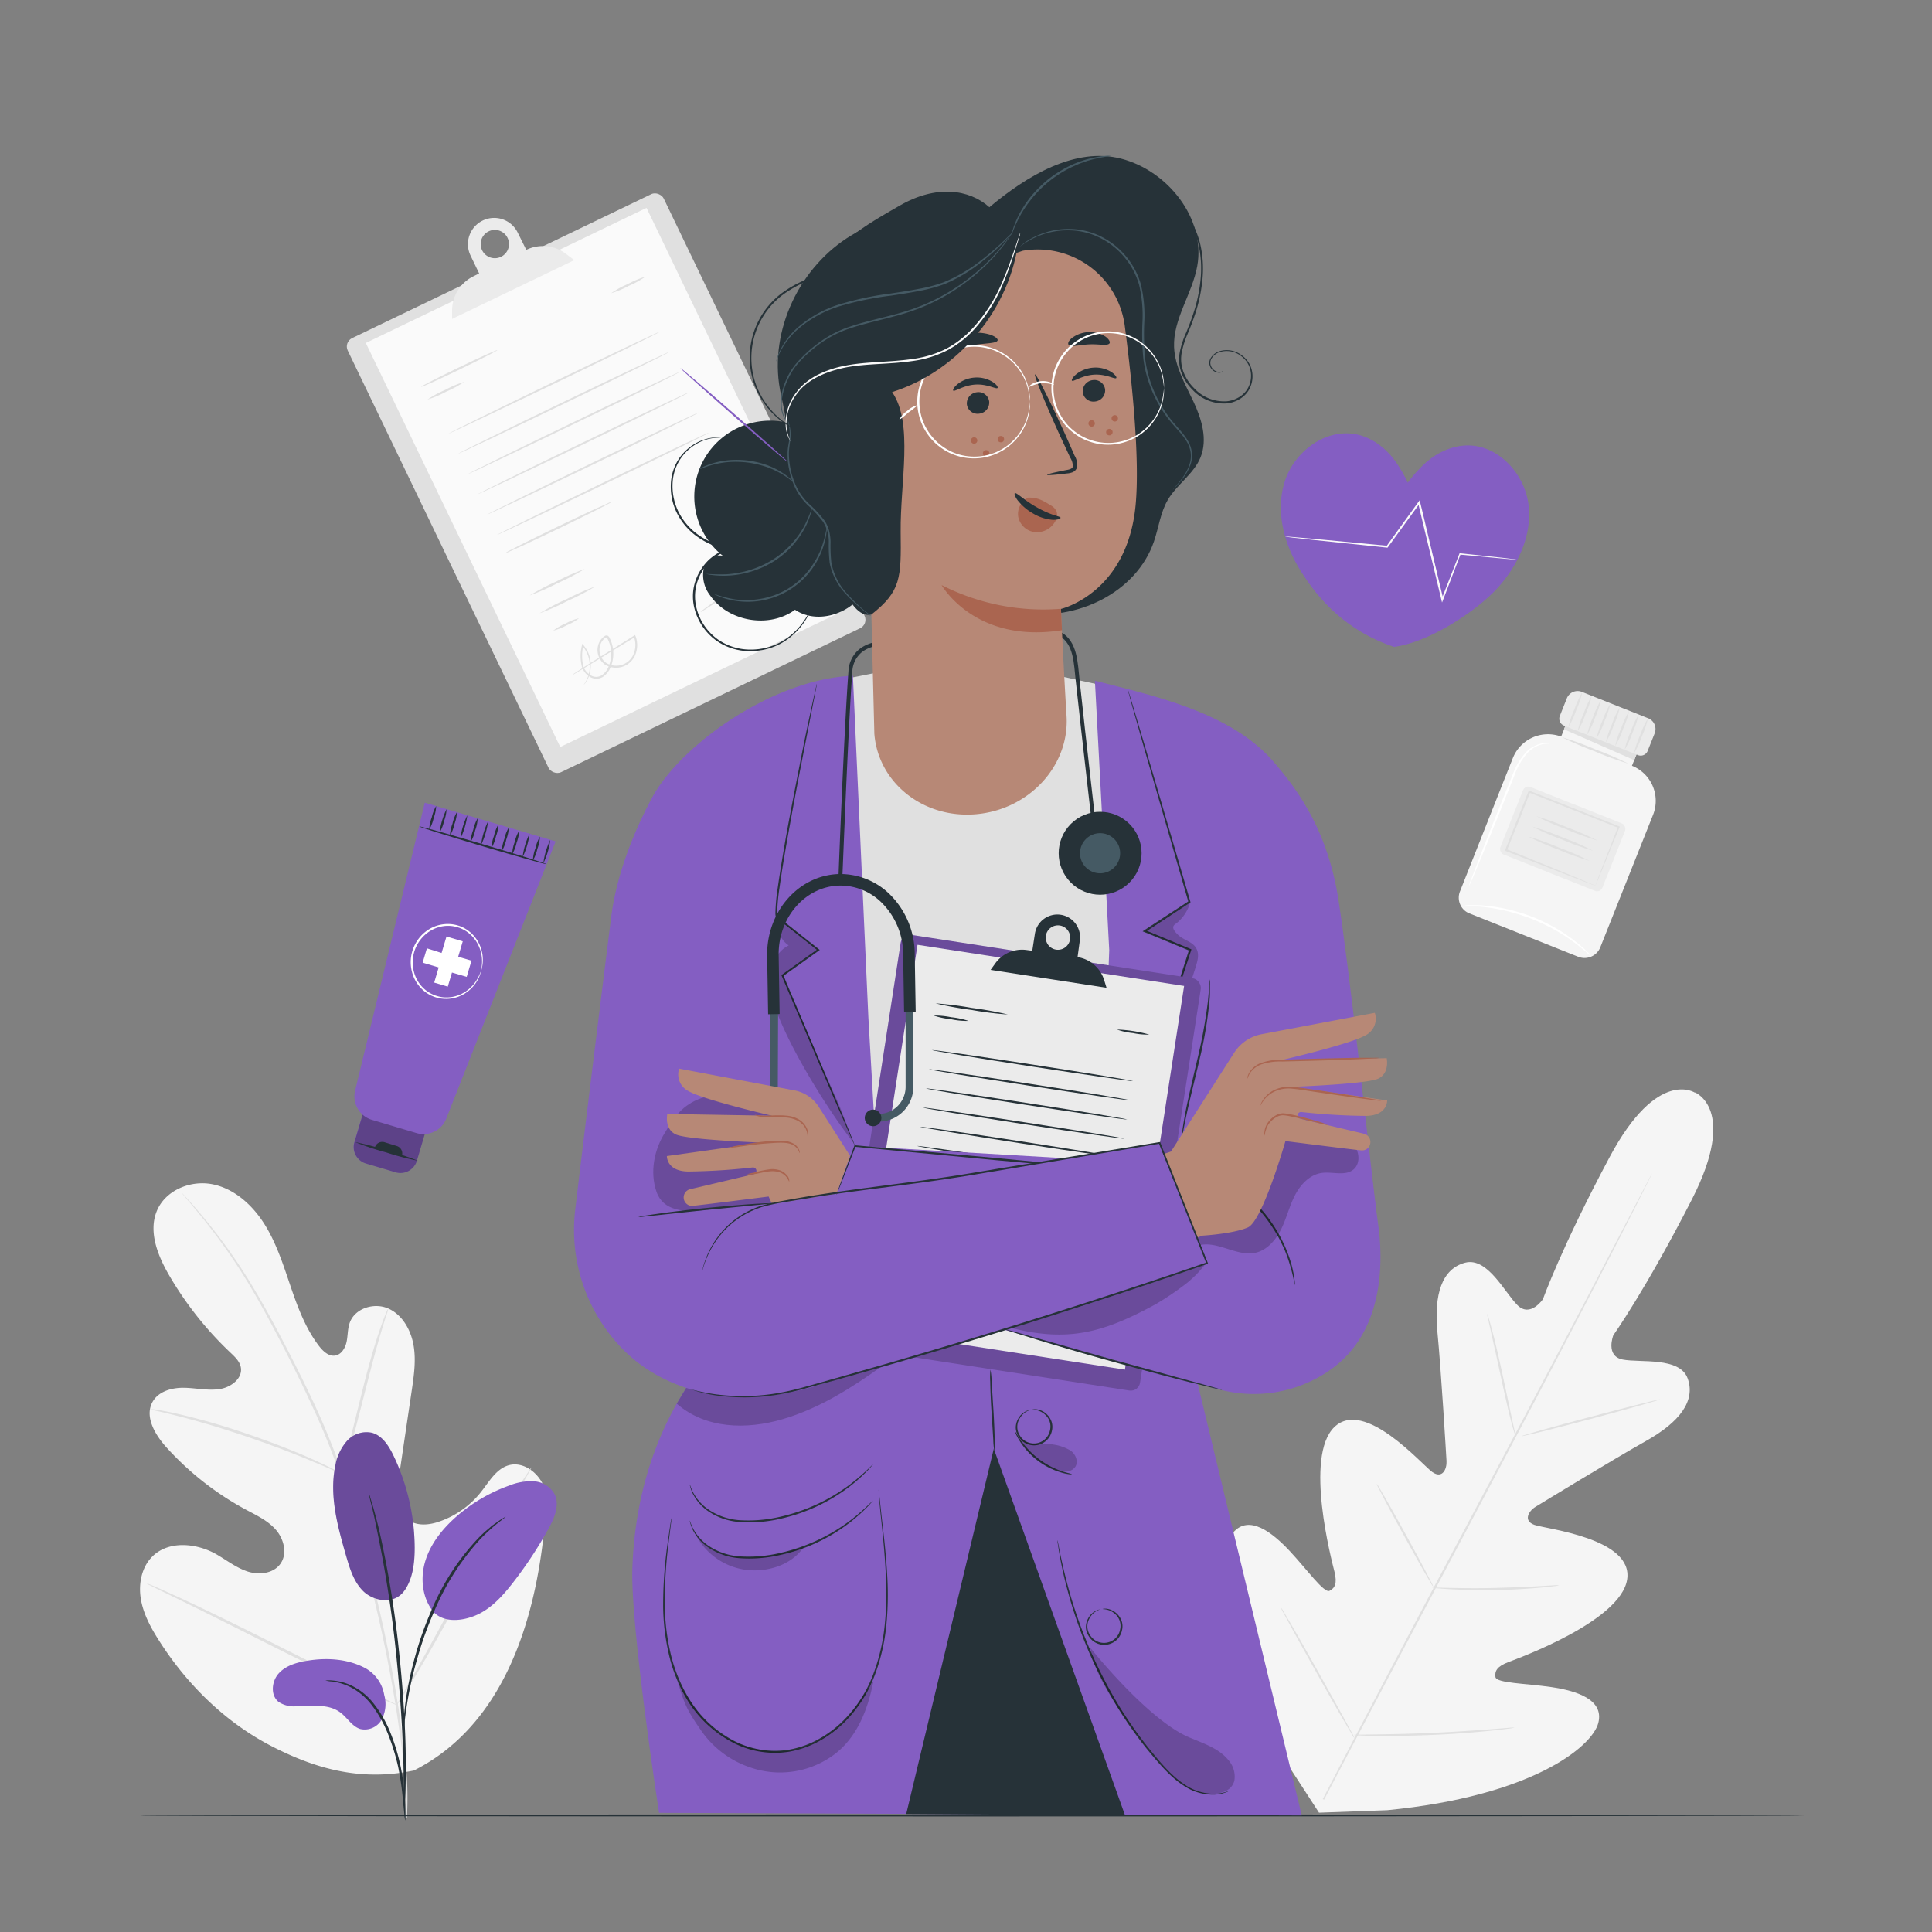 <svg xmlns="http://www.w3.org/2000/svg" viewBox="0 0 500 500"><rect x="0" y="0" width="500" height="500" fill="#808080" stroke="none"/><g id="freepik--background-complete--inject-34"><path d="M438.73,282.83s-9.71-6.69-22.15,16.6-17.26,36.78-17.26,36.78-3.26,4.87-6.59,1.58-7.78-12.52-13.57-11c-6,1.59-8.1,8.21-7.15,18s2.24,31.39,2.35,33.34-1,4.71-3.67,2.84-17.58-19.21-25.38-11.62-.67,34.5.06,37.45.12,4.2-1.29,4.9-5.89-5.6-10.35-10.35-10.46-9.49-14.59-4.73-5.81,24.81,12.66,57.78l9.56,14.72,17.61-.64c37.62-3.65,53.12-16.48,54.67-22.59s-5.76-8.33-12.21-9.28-14.18-1-14.41-2.59.45-2.76,3.29-3.85,29-10.59,30.78-21.33-21-13.13-24-14.21-1.4-3.63.24-4.63,20.11-12.28,28.71-17.11,12.84-10.32,10.72-16.16c-2.05-5.62-12.17-4-16.77-4.87s-2.46-6.31-2.46-6.31,8.32-11.64,20.34-35.16.69-27.72.69-27.72" style="fill:#f5f5f5"></path><path d="M342.33,465.6c8.89-17.24,21.38-41,35.27-67.1s26.42-49.81,35.4-67l10.62-20.37,2.89-5.54.76-1.44c.18-.32.28-.48.28-.48s-.07.18-.23.51-.41.83-.71,1.46c-.65,1.3-1.6,3.17-2.8,5.58-2.44,4.85-6,11.84-10.47,20.45-8.89,17.24-21.38,40.95-35.26,67.09s-26.43,49.83-35.41,67" style="fill:#e0e0e0"></path><path d="M384.88,340a5.77,5.77,0,0,1,.42,1.2c.24.78.55,1.92.93,3.33.74,2.82,1.66,6.74,2.6,11.09s1.74,8.16,2.37,11.13c.29,1.34.54,2.46.74,3.37a5.82,5.82,0,0,1,.22,1.25,5.37,5.37,0,0,1-.43-1.2c-.24-.78-.55-1.92-.91-3.33-.71-2.83-1.58-6.76-2.52-11.11s-1.8-8.15-2.45-11.11c-.3-1.34-.55-2.46-.75-3.37A5.12,5.12,0,0,1,384.88,340Z" style="fill:#e0e0e0"></path><path d="M393.76,371.68c0-.14,8-2.4,17.87-5s18-4.67,18-4.53-8,2.41-17.87,5.05S393.8,371.83,393.76,371.68Z" style="fill:#e0e0e0"></path><path d="M370.64,410.87a5.4,5.4,0,0,1,1.29,0l3.53.08c3,.06,7.07.13,11.61,0s8.63-.29,11.6-.47l3.51-.21a5.92,5.92,0,0,1,1.3,0,5.61,5.61,0,0,1-1.28.23c-.82.1-2,.24-3.5.38-3,.27-7.08.55-11.62.63s-8.67-.05-11.64-.21c-1.49-.09-2.69-.17-3.52-.25A5.66,5.66,0,0,1,370.64,410.87Z" style="fill:#e0e0e0"></path><path d="M356.29,384a4.91,4.91,0,0,1,.67,1l1.64,2.81c1.37,2.39,3.23,5.7,5.25,9.38s3.82,7,5.1,9.45c.59,1.14,1.09,2.1,1.49,2.89a4.63,4.63,0,0,1,.48,1.1,5.6,5.6,0,0,1-.66-1l-1.65-2.81c-1.36-2.38-3.22-5.7-5.24-9.37s-3.82-7-5.11-9.45c-.58-1.14-1.08-2.11-1.49-2.9A5.61,5.61,0,0,1,356.29,384Z" style="fill:#e0e0e0"></path><path d="M331.48,416a8.53,8.53,0,0,1,.84,1.28c.55.94,1.27,2.14,2.12,3.59,1.77,3.05,4.18,7.28,6.82,12s5,8.95,6.67,12c.8,1.48,1.46,2.72,2,3.67a8.25,8.25,0,0,1,.66,1.39,8.53,8.53,0,0,1-.84-1.28L347.6,445c-1.77-3-4.18-7.27-6.82-12s-5-8.94-6.67-12c-.8-1.48-1.46-2.72-2-3.68A8,8,0,0,1,331.48,416Z" style="fill:#e0e0e0"></path><path d="M350.33,449a8.57,8.57,0,0,1,1.64-.08l4.47-.06c3.77-.06,9-.15,14.73-.42s10.95-.63,14.71-.92l4.45-.35a8.47,8.47,0,0,1,1.64-.06,10.46,10.46,0,0,1-1.61.27c-1.05.14-2.57.33-4.45.52-3.75.39-9,.83-14.72,1.08s-11,.31-14.75.26c-1.89,0-3.41-.06-4.47-.11A9.56,9.56,0,0,1,350.33,449Z" style="fill:#e0e0e0"></path><rect x="111.5" y="62.7" width="90.75" height="124.67" rx="2.41" transform="translate(-38.71 80.41) rotate(-25.7)" style="fill:#e0e0e0"></rect><rect x="115.85" y="65.52" width="80.62" height="116.04" transform="translate(-38.13 79.96) rotate(-25.7)" style="fill:#fafafa"></rect><path d="M146.53,65.74a9.86,9.86,0,0,0-10.33-1.08L134,60.24a6.78,6.78,0,0,0-9.06-3.17h0a6.79,6.79,0,0,0-3.17,9.05L124,70.76l-1.55.78a9.87,9.87,0,0,0-5.45,8.7l0,2.3,31.63-15.22Zm-16.88.72a3.66,3.66,0,1,1,1.71-4.88A3.65,3.65,0,0,1,129.65,66.46Z" style="fill:#ebebeb"></path><path d="M128.73,90.6c.06.13-4.29,2.36-9.73,5s-9.9,4.64-10,4.51,4.29-2.36,9.73-5S128.67,90.47,128.73,90.6Z" style="fill:#e0e0e0"></path><path d="M120.13,98.83a27.07,27.07,0,0,1-4.64,2.52,26.69,26.69,0,0,1-4.86,2.05,27.91,27.91,0,0,1,4.64-2.52A26.69,26.69,0,0,1,120.13,98.83Z" style="fill:#e0e0e0"></path><path d="M170.86,85.81c.06.13-12.16,6.15-27.3,13.43s-27.46,13.09-27.52,13,12.16-6.14,27.3-13.43S170.8,85.68,170.86,85.81Z" style="fill:#e0e0e0"></path><path d="M173.37,91c.07.13-12.16,6.14-27.29,13.43s-27.46,13.09-27.53,13,12.16-6.14,27.3-13.43S173.31,90.91,173.37,91Z" style="fill:#e0e0e0"></path><path d="M175.89,96.27c.06.13-12.16,6.14-27.3,13.43s-27.46,13.09-27.52,13,12.16-6.14,27.3-13.43S175.83,96.14,175.89,96.27Z" style="fill:#e0e0e0"></path><path d="M178.41,101.5c.06.13-12.16,6.14-27.3,13.42s-27.46,13.09-27.52,13,12.15-6.14,27.3-13.43S178.34,101.37,178.41,101.5Z" style="fill:#e0e0e0"></path><path d="M180.92,106.72c.07.13-12.16,6.15-27.29,13.43s-27.46,13.09-27.53,13,12.16-6.14,27.3-13.43S180.86,106.59,180.92,106.72Z" style="fill:#e0e0e0"></path><path d="M183.44,112c.06.13-12.16,6.14-27.3,13.43s-27.46,13.09-27.52,13,12.16-6.14,27.3-13.43S183.38,111.82,183.44,112Z" style="fill:#e0e0e0"></path><path d="M158.3,129.86a5.47,5.47,0,0,1-1,.61L154.36,132c-2.46,1.23-5.87,2.91-9.65,4.73s-7.23,3.44-9.73,4.6l-3,1.34a5.8,5.8,0,0,1-1.12.42,5.06,5.06,0,0,1,1-.61l2.9-1.49c2.46-1.23,5.88-2.91,9.66-4.73s7.22-3.44,9.72-4.6l3-1.33A5.08,5.08,0,0,1,158.3,129.86Z" style="fill:#e0e0e0"></path><path d="M167,71.62A23.08,23.08,0,0,1,162.67,74a23.55,23.55,0,0,1-4.5,1.88,23.08,23.08,0,0,1,4.28-2.35A22.79,22.79,0,0,1,167,71.62Z" style="fill:#e0e0e0"></path><path d="M151.32,147.25a59.74,59.74,0,0,1-7,3.66,60.14,60.14,0,0,1-7.24,3.19,60.44,60.44,0,0,1,7-3.66A60.44,60.44,0,0,1,151.32,147.25Z" style="fill:#e0e0e0"></path><path d="M154.08,151.76a61.85,61.85,0,0,1-7.12,3.72,61.44,61.44,0,0,1-7.35,3.25,61.64,61.64,0,0,1,7.12-3.72A65.61,65.61,0,0,1,154.08,151.76Z" style="fill:#e0e0e0"></path><path d="M192.27,126.66a14.15,14.15,0,0,1-3.33,1.89,14.42,14.42,0,0,1-3.55,1.42,28.21,28.21,0,0,1,6.88-3.31Z" style="fill:#e0e0e0"></path><path d="M194.57,130.82a14.57,14.57,0,0,1-3.33,1.89,14.25,14.25,0,0,1-3.56,1.42,14.15,14.15,0,0,1,3.33-1.89A13.8,13.8,0,0,1,194.57,130.82Z" style="fill:#e0e0e0"></path><path d="M149.84,160a13.4,13.4,0,0,1-3.21,1.83,14.13,14.13,0,0,1-3.44,1.37,13.23,13.23,0,0,1,3.21-1.84A13.1,13.1,0,0,1,149.84,160Z" style="fill:#e0e0e0"></path><path d="M197.2,135.69a14.83,14.83,0,0,1-5,2.39,14.83,14.83,0,0,1,5-2.39Z" style="fill:#e0e0e0"></path><path d="M148.17,174.61s.09-.08.28-.21l.84-.56,3.23-2.08,11.61-7.28.23-.15.1.25a6.59,6.59,0,0,1,.12,4.41,5.37,5.37,0,0,1-8.14,2.91,4.65,4.65,0,0,1-1.65-4.87,4.09,4.09,0,0,1,1-1.82,2.6,2.6,0,0,1,.38-.36,2,2,0,0,1,.45-.31.73.73,0,0,1,.7,0,1.09,1.09,0,0,1,.39.46,8.59,8.59,0,0,1,1,3.7,8.78,8.78,0,0,1-.57,3.65,5.58,5.58,0,0,1-2.15,2.85,3.19,3.19,0,0,1-3.38-.07,4.81,4.81,0,0,1-2-2.51,11.69,11.69,0,0,1,0-5.65l.06-.38.26.29a7.84,7.84,0,0,1,1.9,4.31,8.33,8.33,0,0,1-.33,3.55,7.53,7.53,0,0,1-1,2,4.69,4.69,0,0,1-.37.45c-.09.1-.13.15-.14.14a9.16,9.16,0,0,0,1.32-2.66,8.2,8.2,0,0,0,.24-3.45,7.6,7.6,0,0,0-1.88-4.1l.31-.1a11.42,11.42,0,0,0,0,5.45,4.37,4.37,0,0,0,1.83,2.25,2.7,2.7,0,0,0,2.89.06,5.15,5.15,0,0,0,1.94-2.62,8.51,8.51,0,0,0-.44-6.92A.81.81,0,0,0,157,165a.22.22,0,0,0-.22,0,2.46,2.46,0,0,0-.65.54,3.65,3.65,0,0,0-.84,1.59,4.16,4.16,0,0,0,1.45,4.33,4.88,4.88,0,0,0,7.39-2.64,6.15,6.15,0,0,0-.09-4.09l.33.11L152.66,172l-3.3,2-.88.51A1.2,1.2,0,0,1,148.17,174.61Z" style="fill:#e0e0e0"></path><path d="M200.09,149.4a3.42,3.42,0,0,1-.16.94,4,4,0,0,1-.46,1.06,2.22,2.22,0,0,1-1.25.95,1.5,1.5,0,0,1-1,0,2,2,0,0,1-.83-.65,19,19,0,0,1-1.12-1.9c-.75-1.38-1.59-2.9-2.48-4.54l.45-.1c-.08,2.29-.17,4.79-.26,7.41,0,.63-.05,1.24-.07,1.85l0,1-.45-.93c-1.37-2.81-2.64-5.44-3.76-7.73l.42,0a26.28,26.28,0,0,0-.95,7c0,1.71.11,2.68,0,2.69a3.17,3.17,0,0,1-.14-.7,19.78,19.78,0,0,1-.17-2,24.39,24.39,0,0,1,.78-7.09l.15-.58.26.54c1.14,2.28,2.43,4.89,3.82,7.69l-.49.1c0-.61.05-1.22.07-1.85.11-2.62.21-5.12.3-7.41l0-.9.42.79c.88,1.65,1.69,3.19,2.42,4.57a20.08,20.08,0,0,0,1,1.89,1.35,1.35,0,0,0,1.45.61,2.57,2.57,0,0,0,1.64-1.78A7.54,7.54,0,0,1,200.09,149.4Z" style="fill:#e0e0e0"></path><path d="M200,145.65c.09.12-4,3.07-9.21,6.59s-9.43,6.27-9.51,6.15,4-3.07,9.21-6.58S199.9,145.54,200,145.65Z" style="fill:#e0e0e0"></path><path d="M205.06,146.53a82.84,82.84,0,0,1-6.76,6.15,81.34,81.34,0,0,1-7.1,5.76,80.85,80.85,0,0,1,6.76-6.15A78,78,0,0,1,205.06,146.53Z" style="fill:#e0e0e0"></path><path d="M391.56,196.1c-4.11,10.3-10.7,27-13.72,34.6a4.38,4.38,0,0,0,2.46,5.7l28.14,11.21a4.4,4.4,0,0,0,5.72-2.46l13.65-34.28a9.78,9.78,0,0,0-5.46-12.69h0l2-5-18.42-7.34-1.9,4.77-.07,0A9.78,9.78,0,0,0,391.56,196.1Z" style="fill:#f5f5f5"></path><polygon points="405.67 186.44 404.76 188.74 422.93 196.73 424.1 193.78 405.67 186.44" style="fill:#e0e0e0"></polygon><path d="M406.92,182.1H425.4a3,3,0,0,1,3,3V190a1.93,1.93,0,0,1-1.93,1.93H405.86a1.93,1.93,0,0,1-1.93-1.93V185.1a3,3,0,0,1,3-3Z" transform="translate(98.74 -140.71) rotate(21.72)" style="fill:#ebebeb"></path><path d="M405.87,188.27a22.61,22.61,0,0,1,1.57-4.65,23.64,23.64,0,0,1,2.05-4.46,22.61,22.61,0,0,1-1.57,4.65A23.64,23.64,0,0,1,405.87,188.27Z" style="fill:#e0e0e0"></path><path d="M408.29,189.24a23,23,0,0,1,1.58-4.65,23.64,23.64,0,0,1,2.05-4.46,23.82,23.82,0,0,1-1.57,4.65A23,23,0,0,1,408.29,189.24Z" style="fill:#e0e0e0"></path><path d="M410.72,190.2a23.82,23.82,0,0,1,1.57-4.65,23.72,23.72,0,0,1,2.06-4.45,23.82,23.82,0,0,1-1.57,4.65A22.32,22.32,0,0,1,410.72,190.2Z" style="fill:#e0e0e0"></path><path d="M413.15,191.17a23.59,23.59,0,0,1,1.57-4.65,23,23,0,0,1,2.06-4.46,23.36,23.36,0,0,1-1.57,4.65A24,24,0,0,1,413.15,191.17Z" style="fill:#e0e0e0"></path><path d="M415.58,192.14a23.36,23.36,0,0,1,1.57-4.65,22.59,22.59,0,0,1,2.06-4.46,23.49,23.49,0,0,1-1.58,4.65A24,24,0,0,1,415.58,192.14Z" style="fill:#e0e0e0"></path><path d="M418,193.1a23,23,0,0,1,1.57-4.65,23.35,23.35,0,0,1,2.05-4.45,23,23,0,0,1-1.57,4.65A23.35,23.35,0,0,1,418,193.1Z" style="fill:#e0e0e0"></path><path d="M420.44,194.07a23,23,0,0,1,1.57-4.65,24,24,0,0,1,2.05-4.46,22.61,22.61,0,0,1-1.57,4.65A23.64,23.64,0,0,1,420.44,194.07Z" style="fill:#e0e0e0"></path><path d="M422.86,195a23,23,0,0,1,1.58-4.65,23.64,23.64,0,0,1,2.05-4.46,23.36,23.36,0,0,1-1.57,4.65A22.59,22.59,0,0,1,422.86,195Z" style="fill:#e0e0e0"></path><rect x="390.24" y="207.71" width="28.42" height="18.8" rx="1.48" transform="translate(109.04 -134.25) rotate(21.72)" style="fill:#ebebeb"></rect><path d="M412.88,229.19a2.78,2.78,0,0,1,.1-.3l.3-.82c.29-.75.68-1.79,1.17-3.08l4.28-11,.12.26-23.16-9.16.33-.15h0v0l0,.07-.05.12-.1.25-.2.51-.4,1-.79,2c-.52,1.31-1,2.6-1.54,3.87L390,220.06l-.13-.31,16.56,6.73,4.77,2,1.27.54.45.21a2.77,2.77,0,0,1-.42-.13l-1.25-.47-4.76-1.83-16.8-6.56-.22-.09.09-.22c.92-2.33,1.89-4.77,2.89-7.31.51-1.27,1-2.56,1.54-3.87.26-.66.52-1.32.79-2l.4-1,.2-.5.1-.25.05-.13,0-.06,0,0v0h0l.34-.15L419,213.84l.19.08-.07.19c-1.89,4.6-3.43,8.38-4.53,11.07-.53,1.26-.95,2.27-1.25,3-.14.31-.25.56-.33.77S412.89,229.2,412.88,229.19Z" style="fill:#e0e0e0"></path><path d="M413.39,217.51a66.83,66.83,0,0,1-8-2.89,70.12,70.12,0,0,1-7.77-3.37,69.79,69.79,0,0,1,8,2.89A71.17,71.17,0,0,1,413.39,217.51Z" style="fill:#e0e0e0"></path><path d="M412.32,220.19a70.58,70.58,0,0,1-8-2.89,66.2,66.2,0,0,1-7.76-3.38,70.58,70.58,0,0,1,8,2.89A66.2,66.2,0,0,1,412.32,220.19Z" style="fill:#e0e0e0"></path><path d="M411.3,222.75a68.48,68.48,0,0,1-8-2.88,70,70,0,0,1-7.77-3.38,69,69,0,0,1,8,2.89A70.12,70.12,0,0,1,411.3,222.75Z" style="fill:#e0e0e0"></path><path d="M421.36,197.6a78.4,78.4,0,0,1-8.68-3.17,84.43,84.43,0,0,1-8.49-3.66,80.94,80.94,0,0,1,8.68,3.17A84.43,84.43,0,0,1,421.36,197.6Z" style="fill:#e0e0e0"></path><path d="M380.15,229.32a10,10,0,0,1,.55-1.66c.43-1.13,1-2.63,1.7-4.45,1.45-3.74,3.5-8.91,5.78-14.6,1.15-2.84,2.25-5.54,3.25-8a17.34,17.34,0,0,1,3.65-6.08,7.67,7.67,0,0,1,4.25-2.17,5.59,5.59,0,0,1,1.31,0,2.07,2.07,0,0,1,.45.1,11.62,11.62,0,0,0-1.73.1,7.82,7.82,0,0,0-4,2.23,17.64,17.64,0,0,0-3.47,6l-3.2,8c-2.29,5.7-4.39,10.84-5.93,14.55-.75,1.79-1.38,3.27-1.85,4.39A12.85,12.85,0,0,1,380.15,229.32Z" style="fill:#fff"></path><path d="M411.77,247.42a8,8,0,0,1-1.11-.9c-.34-.3-.76-.67-1.27-1.07s-1.07-.89-1.74-1.36a49.78,49.78,0,0,0-4.76-3.15,51.94,51.94,0,0,0-6.29-3.06,54,54,0,0,0-6.68-2.11,48.24,48.24,0,0,0-5.63-1c-.81-.12-1.55-.15-2.19-.2s-1.2-.09-1.66-.1a8.67,8.67,0,0,1-1.42-.11,6.64,6.64,0,0,1,1.42-.09,15.69,15.69,0,0,1,1.67,0c.66,0,1.4,0,2.22.13a42,42,0,0,1,5.7.88,49.52,49.52,0,0,1,6.76,2.08,48.63,48.63,0,0,1,6.34,3.13,44.75,44.75,0,0,1,4.75,3.28c.66.5,1.2,1,1.7,1.43s.9.81,1.22,1.14A7.38,7.38,0,0,1,411.77,247.42Z" style="fill:#fff"></path><path d="M107.22,458.15c22.53-11.42,30.95-37.35,33.52-61.37.43-4,1.46-8.15.06-11.92s-5.49-6.79-9.3-5.61c-3.16,1-4.94,4.24-7,6.85a23.56,23.56,0,0,1-10.62,7.61c-2.73,1-6,1.32-8.3-.42-3.17-2.38-2.9-7.19-2.32-11.16Q104.91,371,106.54,360c.59-4,1.18-8,.47-11.95s-2.93-7.83-6.55-9.42-8.6-.08-9.95,3.7c-.56,1.57-.47,3.29-.81,4.92s-1.37,3.35-3,3.58-3.08-1.11-4.1-2.43c-3.53-4.59-5.58-10.15-7.45-15.65s-3.65-11.11-6.74-16S60.66,307.62,55,306.49s-12.19,1.52-14.41,6.9.22,11.53,3.13,16.56a89.44,89.44,0,0,0,16,20.19c1.12,1.06,2.34,2.22,2.61,3.75.49,2.77-2.39,5-5.13,5.54-3.09.57-6.26-.19-9.4-.27s-6.69.82-8.28,3.58c-2.2,3.82.59,8.56,3.53,11.81A76.84,76.84,0,0,0,63.65,390.7c2.77,1.48,5.71,2.85,7.77,5.23s3,6.16,1.17,8.75-5.6,3-8.58,2-5.48-3-8.23-4.56c-5.17-2.83-12.26-3.45-16.42.77-2.74,2.77-3.55,7.06-2.91,10.91s2.54,7.38,4.63,10.66c7.28,11.5,17.3,21.33,29.33,27.51s23.58,9,36.81,6.21" style="fill:#f5f5f5"></path><path d="M105.32,470.48c.48-9.59-.32-15.63-2.15-28.19A361,361,0,0,0,94.48,402q-1.44-5.28-2.82-10.44c-.94-3.42-1.86-6.82-3-10.08a182.4,182.4,0,0,0-7.46-18.41c-2.66-5.74-5.39-11.08-8-16.07s-5.12-9.57-7.58-13.66a142.83,142.83,0,0,0-13.07-18.42c-1.7-2.05-3.08-3.59-4-4.62l-1.08-1.17a2.88,2.88,0,0,0-.39-.38,2.84,2.84,0,0,0,.33.43l1,1.22c.91,1.06,2.25,2.64,3.92,4.71a150.57,150.57,0,0,1,12.84,18.5c2.43,4.1,4.91,8.7,7.48,13.68s5.27,10.34,7.9,16.08A178.29,178.29,0,0,1,88,381.72c1.1,3.25,2,6.62,3,10s1.86,6.92,2.81,10.44a365.88,365.88,0,0,1,8.74,40.19c1.86,12.51,2.71,18.5,2.3,28.06" style="fill:#e0e0e0"></path><path d="M88.48,381.43a8.14,8.14,0,0,0,.63-1.64c.36-1.07.84-2.63,1.4-4.57,1.12-3.87,2.48-9.27,4-15.22s2.92-11.33,4.1-15.17c.58-1.93,1.07-3.48,1.42-4.55a7.63,7.63,0,0,0,.47-1.69,7.71,7.71,0,0,0-.74,1.59c-.43,1-1,2.58-1.64,4.49-1.31,3.81-2.84,9.18-4.32,15.14L90,375.09c-.46,1.83-.85,3.38-1.17,4.62A8,8,0,0,0,88.48,381.43Z" style="fill:#e0e0e0"></path><path d="M38.81,364.67a12.47,12.47,0,0,0,2,.53c1.3.3,3.17.73,5.47,1.33,4.6,1.16,10.9,3,17.76,5.33s13,4.72,17.35,6.57c2.2.91,4,1.69,5.17,2.23a11.56,11.56,0,0,0,1.92.77,11.33,11.33,0,0,0-1.8-1c-1.18-.61-2.91-1.47-5.08-2.45-4.34-2-10.45-4.44-17.33-6.79A177.26,177.26,0,0,0,46.4,366c-2.32-.54-4.22-.89-5.53-1.11A11.42,11.42,0,0,0,38.81,364.67Z" style="fill:#e0e0e0"></path><path d="M102.67,441.27s.17-.19.44-.58l1.14-1.72c1-1.5,2.33-3.71,4-6.45,3.29-5.5,7.6-13.23,12.23-21.83s8.87-16.37,12-21.93l3.77-6.57,1-1.79a3,3,0,0,0,.31-.65s-.17.18-.44.57L136,382c-1,1.5-2.34,3.71-4,6.46-3.29,5.49-7.6,13.23-12.23,21.83s-8.86,16.36-12,21.92c-1.56,2.7-2.83,4.92-3.78,6.57-.4.72-.74,1.31-1,1.79A2.75,2.75,0,0,0,102.67,441.27Z" style="fill:#e0e0e0"></path><path d="M38,409.81a2.34,2.34,0,0,0,.64.38l1.87.94,6.93,3.38c5.85,2.85,13.88,6.89,22.75,11.36s17,8.45,22.86,11.18c3,1.37,5.35,2.45,7,3.17L102,441a2.87,2.87,0,0,0,.69.24,2.74,2.74,0,0,0-.63-.38l-1.88-.93-6.92-3.39c-5.85-2.85-13.88-6.89-22.75-11.36S53.54,416.77,47.63,414c-3-1.37-5.35-2.45-7-3.17l-1.93-.81A2.85,2.85,0,0,0,38,409.81Z" style="fill:#e0e0e0"></path></g><g id="freepik--Floor--inject-34"><path d="M467.1,469.83c0,.14-96.46.26-215.42.26S36.24,470,36.24,469.83s96.44-.26,215.44-.26S467.1,469.69,467.1,469.83Z" style="fill:#263238"></path></g><g id="freepik--Character--inject-34"><path d="M193.65,341.44s-28.44,19.32-30,64.42c-.52,15.13,6.91,63.3,6.91,63.3l166.33.67L305.78,340.72l-52.33-12Z" style="fill:#845EC2"></path><polygon points="257.19 374.92 234.53 469.45 291.17 469.83 257.19 374.92" style="fill:#263238"></polygon><path d="M256.33,354.45a20.31,20.31,0,0,1,.3,3.09c.13,2.08.29,4.64.47,7.48s.28,5.57.32,7.48a17.76,17.76,0,0,1-.07,3.11,20.31,20.31,0,0,1-.3-3.09c-.13-2.07-.29-4.64-.47-7.47s-.28-5.57-.31-7.49A17.29,17.29,0,0,1,256.33,354.45Z" style="fill:#263238"></path><path d="M266.59,364.87c0,.05-.37.13-1,.48a4.82,4.82,0,0,0-1.89,2.1,4.07,4.07,0,0,0,.2,4,4.24,4.24,0,0,0,7.82-1.25,4.05,4.05,0,0,0-1-3.84,4.8,4.8,0,0,0-2.45-1.41c-.66-.15-1-.11-1.06-.16s.1,0,.28-.06a2.9,2.9,0,0,1,.82,0,4.71,4.71,0,0,1,2.67,1.35,4.79,4.79,0,0,1,1.14,1.78,4.36,4.36,0,0,1,.11,2.44,4.71,4.71,0,0,1-8.7,1.38,4.36,4.36,0,0,1-.65-2.35,4.8,4.8,0,0,1,.53-2,4.73,4.73,0,0,1,2.12-2.12,2.85,2.85,0,0,1,.77-.27C266.49,364.86,266.58,364.85,266.59,364.87Z" style="fill:#263238"></path><path d="M284.72,416.48s-.37.14-1,.48a4.81,4.81,0,0,0-1.88,2.1,4.07,4.07,0,0,0,.2,4,4.24,4.24,0,0,0,7.82-1.25,4.06,4.06,0,0,0-1-3.84,4.78,4.78,0,0,0-2.44-1.41c-.67-.15-1.06-.11-1.06-.16a.7.7,0,0,1,.28-.06,3.26,3.26,0,0,1,.81,0,4.73,4.73,0,0,1,2.68,1.36,4.65,4.65,0,0,1,1.13,1.77,4.19,4.19,0,0,1,.11,2.44,4.69,4.69,0,0,1-8.69,1.38,4.19,4.19,0,0,1-.65-2.35,4.66,4.66,0,0,1,.53-2,4.73,4.73,0,0,1,2.12-2.12,3.1,3.1,0,0,1,.77-.27A1,1,0,0,1,284.72,416.48Z" style="fill:#263238"></path><path d="M225.91,379a2.71,2.71,0,0,1-.36.44c-.24.28-.6.69-1.09,1.2a45,45,0,0,1-4.48,4,46.21,46.21,0,0,1-17.8,8.37,35.36,35.36,0,0,1-10.85.88,16.43,16.43,0,0,1-8.34-3,12.27,12.27,0,0,1-3.83-4.61,10.41,10.41,0,0,1-.54-1.54,2,2,0,0,1-.09-.56c.05,0,.2.76.82,2a12.4,12.4,0,0,0,3.86,4.39,16.42,16.42,0,0,0,8.16,2.85,36.14,36.14,0,0,0,10.7-.92,47.42,47.42,0,0,0,17.69-8.16,53.1,53.1,0,0,0,4.55-3.83l1.17-1.13C225.75,379.11,225.89,379,225.91,379Z" style="fill:#263238"></path><path d="M225.91,388.36a2.71,2.71,0,0,1-.36.44c-.24.28-.6.7-1.09,1.21a45,45,0,0,1-22.28,12.35,35.38,35.38,0,0,1-10.85.89,16.52,16.52,0,0,1-8.34-3,12.18,12.18,0,0,1-3.83-4.6,10.07,10.07,0,0,1-.54-1.55,1.93,1.93,0,0,1-.09-.56c.05,0,.2.76.82,2a12.42,12.42,0,0,0,3.86,4.4,16.42,16.42,0,0,0,8.16,2.84,35.81,35.81,0,0,0,10.7-.92,47.58,47.58,0,0,0,17.69-8.15,52.87,52.87,0,0,0,4.55-3.84l1.17-1.13A2.45,2.45,0,0,1,225.91,388.36Z" style="fill:#263238"></path><path d="M227.38,385.53a2.15,2.15,0,0,1,.07.4c0,.29.07.69.13,1.19.12,1.08.29,2.62.5,4.59.42,4,1.22,9.73,1.58,16.9a79.55,79.55,0,0,1-.25,11.73,50.52,50.52,0,0,1-3,13.13,33.9,33.9,0,0,1-8.09,12.45,29.85,29.85,0,0,1-6.36,4.7,25.63,25.63,0,0,1-7.68,2.71,23.43,23.43,0,0,1-15.55-2.88A30.22,30.22,0,0,1,178,440.17a40.57,40.57,0,0,1-5-12.49A58,58,0,0,1,171.62,416a114,114,0,0,1,1.2-16.93c.29-2,.51-3.5.66-4.57.08-.5.15-.89.19-1.19a2.39,2.39,0,0,1,.09-.4,2.11,2.11,0,0,1,0,.41c0,.3-.08.69-.14,1.19-.13,1.08-.32,2.62-.57,4.58a119.93,119.93,0,0,0-1,16.9,58.1,58.1,0,0,0,1.42,11.57,40.43,40.43,0,0,0,5,12.32A29.68,29.68,0,0,0,189,450a22.9,22.9,0,0,0,15.21,2.81,24.67,24.67,0,0,0,7.52-2.65,29.35,29.35,0,0,0,6.26-4.61,33.46,33.46,0,0,0,8-12.25,50.32,50.32,0,0,0,3-13,79.18,79.18,0,0,0,.31-11.67c-.31-7.15-1-12.91-1.41-16.9-.2-2-.33-3.55-.41-4.6,0-.5-.06-.9-.08-1.2S227.38,385.53,227.38,385.53Z" style="fill:#263238"></path><g style="opacity:0.2"><path d="M175.34,435.06c1.8,6.1,2.57,7.68,5.94,12.55a25.17,25.17,0,0,0,12.95,9.82,23.45,23.45,0,0,0,22.48-4c6.11-5.11,8.27-13,9.33-18.35-2.66,3.58-5.49,8.67-8.84,11.62S209.42,452.23,205,453c-6,1-13.15-.8-18.28-4.06s-8.23-9.1-11.41-13.87"></path></g><g style="opacity:0.2"><path d="M179.62,396.27a17.18,17.18,0,0,0,12.59,9.87c5.41,1,12.42-.71,15.8-5.79-11.9,4.18-23.73,4.28-28.39-4.08"></path></g><path d="M277.41,381.52a2.27,2.27,0,0,1-.77,0,12.9,12.9,0,0,1-2-.44,19.11,19.11,0,0,1-10.75-8.16,14.61,14.61,0,0,1-1-1.84c-.19-.46-.28-.71-.24-.73s.54.94,1.52,2.37a22.07,22.07,0,0,0,4.64,4.85,21.75,21.75,0,0,0,5.92,3.16C276.36,381.24,277.42,381.43,277.41,381.52Z" style="fill:#263238"></path><g style="opacity:0.2"><path d="M263.57,371c1.23,4.18,5.87,8.08,10,9.45a6.09,6.09,0,0,0,2.53.37,2.94,2.94,0,0,0,2.18-1.21c.87-1.33.12-3.22-1.16-4.16a11.62,11.62,0,0,0-4.46-1.59c-3.19-.74-6.07.87-8.71-1.81"></path></g><g style="opacity:0.2"><path d="M175.13,363.26c7.46,6.52,18,6.8,27.49,4s17.76-8.07,25.82-13.83c-8.79,1.75-16.29,5.76-25.16,7.07-8.47,1.25-17.28,1.38-25.61-1.45"></path></g><path d="M318.19,463.42a.58.58,0,0,1-.19.11,5.12,5.12,0,0,1-.59.27,8.85,8.85,0,0,1-2.43.6,13.38,13.38,0,0,1-8.73-2.34c-3.32-2.11-6.34-5.66-9.57-9.6a103.77,103.77,0,0,1-9.31-13.74,116.18,116.18,0,0,1-11.29-27.9c-1-3.74-1.58-6.8-1.95-8.93-.16-1-.29-1.85-.39-2.45a7.68,7.68,0,0,1-.1-.86,4.56,4.56,0,0,1,.21.84l.48,2.43c.43,2.11,1.1,5.16,2.1,8.87a121.3,121.3,0,0,0,11.39,27.74,107.1,107.1,0,0,0,9.24,13.7c3.19,3.94,6.17,7.49,9.39,9.59A13.4,13.4,0,0,0,315,464.2,12.11,12.11,0,0,0,318.19,463.42Z" style="fill:#263238"></path><g style="opacity:0.2"><path d="M282.23,426.52s14.76,18.56,25.53,23.11c3.65,1.55,7.67,2.81,10.16,5.89a6.47,6.47,0,0,1,1.55,5.22,2.88,2.88,0,0,1-.2.64c-1.55,3.95-9,3.4-12.41.9-1.49-1.09-.61-.39-1.81-1.29C301.6,458.39,283.13,437,282.23,426.52Z"></path></g><polygon points="217.07 176.02 226.49 174.15 273.08 174.7 296.75 179.9 305.78 312.08 201.13 316.97 217.07 176.02" style="fill:#e0e0e0"></polygon><path d="M284.84,306l2.23-60.12-3.71-69.71c14.72,3.79,34.85,8,46,20.71,7.23,8.25,14.32,18.8,17,35.79,3.08,20,7.14,58.25,9.68,79.65" style="fill:#845EC2"></path><path d="M299.64,296.14l-72.35,11.75-2.56-44.68-4-88.33c-21,.86-44.9,18.21-52.07,31.73-5,9.38-9.19,20.28-10.5,30.83-2.51,20-6.76,54.27-9.3,75.68A44.11,44.11,0,0,0,161,349h0c10.5,10.83,26.94,14.58,41.72,11.52l110.16-31Z" style="fill:#845EC2"></path><path d="M292,295.34a1,1,0,0,1,.05-.25q.09-.27.21-.72c.21-.67.49-1.6.86-2.79.78-2.46,1.89-6,3.27-10.38l11.35-35.44.15.31-11.73-4.85-.46-.19.41-.27,2.71-1.78,8.85-5.78-.1.28c-4.5-15.62-8.46-29.4-11.31-39.31-1.39-4.92-2.51-8.88-3.3-11.64-.36-1.35-.65-2.4-.86-3.15q-.13-.49-.21-.81a1.06,1.06,0,0,1-.06-.28s0,.08.1.26l.26.81c.23.74.55,1.78.95,3.12l3.45,11.59,11.47,39.27.05.18-.16.11-8.84,5.79-2.71,1.77,0-.46,11.72,4.87.22.09-.07.22c-4.62,14.19-8.65,26.54-11.53,35.39-1.45,4.38-2.6,7.89-3.41,10.33-.4,1.18-.72,2.11-.94,2.77-.1.29-.19.52-.25.71A1.17,1.17,0,0,1,292,295.34Z" style="fill:#263238"></path><g style="opacity:0.2"><path d="M308,233.56a10.4,10.4,0,0,1-3.64,5.47c-1.38.79-.59,1.84.55,2.94,1.37,1.32,3.57,1.68,4.58,3.28s.44,3.43-.08,5.11A371,371,0,0,1,291.21,297L308,245.83,296.29,241Z"></path></g><path d="M221.27,296.58a.88.88,0,0,1-.12-.21c-.07-.16-.17-.36-.28-.62l-1.08-2.44c-.94-2.16-2.28-5.27-4-9.15L202.3,252.54l-.08-.18.17-.12,9.25-6.62V246l-6.13-4.86L202.79,239,201.44,238l-.33-.27a1.15,1.15,0,0,1-.19-.17.81.81,0,0,1-.14-.28,3.76,3.76,0,0,1-.11-.91,51.63,51.63,0,0,1,.62-6.68c.61-4.33,1.33-8.49,2-12.45,1.42-7.91,2.83-15,4-21s2.22-10.77,2.93-14.09c.36-1.64.65-2.92.85-3.83l.23-1a1.2,1.2,0,0,1,.1-.33,1.85,1.85,0,0,1-.05.35c0,.25-.11.58-.18,1q-.27,1.37-.75,3.84c-.66,3.36-1.6,8.18-2.76,14.12s-2.52,13.07-3.92,21c-.69,3.95-1.4,8.11-2,12.43a51.56,51.56,0,0,0-.61,6.6,3,3,0,0,0,.09.76c0,.12.29.3.5.48l1.34,1.06,2.71,2.15,6.12,4.85.27.22-.28.2-9.26,6.6.08-.31L216.11,284c1.63,3.91,2.93,7,3.83,9.21.43,1.05.77,1.87,1,2.47l.24.64A1.63,1.63,0,0,1,221.27,296.58Z" style="fill:#263238"></path><rect x="224.75" y="246.96" width="78.58" height="107.94" rx="2.41" transform="translate(49 -36.76) rotate(8.77)" style="fill:#845EC2"></rect><g style="opacity:0.2"><rect x="224.75" y="246.96" width="78.58" height="107.94" rx="2.41" transform="translate(49 -36.76) rotate(8.77)"></rect></g><rect x="229.36" y="249.27" width="69.81" height="100.48" transform="translate(48.78 -36.81) rotate(8.77)" style="fill:#ebebeb"></rect><path d="M285.72,253.53a8.57,8.57,0,0,0-6.85-5.83l.58-4.25a5.88,5.88,0,0,0-4.91-6.7h0a5.88,5.88,0,0,0-6.71,4.91l-.68,4.4-1.48-.2a8.53,8.53,0,0,0-8.15,3.54L256.37,251l30,4.64Zm-12.4-7.76a3.16,3.16,0,1,1,3.6-2.64A3.17,3.17,0,0,1,273.32,245.77Z" style="fill:#263238"></path><path d="M260.83,262.55a84.92,84.92,0,0,1-9.4-1.18,88.11,88.11,0,0,1-9.31-1.7,84.91,84.91,0,0,1,9.39,1.18A88,88,0,0,1,260.83,262.55Z" style="fill:#263238"></path><path d="M250.65,264.21a19.37,19.37,0,0,1-4.55-.44,20.23,20.23,0,0,1-4.47-.95,20.75,20.75,0,0,1,4.55.44A20.23,20.23,0,0,1,250.65,264.21Z" style="fill:#263238"></path><path d="M293.24,279.79c0,.14-11.7-1.55-26.07-3.76s-26-4.14-26-4.28,11.69,1.54,26.07,3.76S293.26,279.64,293.24,279.79Z" style="fill:#263238"></path><path d="M292.47,284.75c0,.14-11.69-1.54-26.07-3.76s-26-4.13-26-4.27,11.69,1.54,26.07,3.76S292.49,284.61,292.47,284.75Z" style="fill:#263238"></path><path d="M291.71,289.72c0,.14-11.7-1.55-26.07-3.76s-26-4.14-26-4.28,11.7,1.54,26.08,3.76S291.73,289.57,291.71,289.72Z" style="fill:#263238"></path><path d="M290.94,294.68c0,.14-11.69-1.54-26.07-3.76s-26-4.13-26-4.28,11.69,1.55,26.07,3.77S291,294.54,290.94,294.68Z" style="fill:#263238"></path><path d="M290.17,299.64c0,.15-11.69-1.54-26.07-3.76s-26-4.13-26-4.27,11.69,1.54,26.07,3.76S290.2,299.5,290.17,299.64Z" style="fill:#263238"></path><path d="M289.41,304.61c0,.14-11.7-1.54-26.07-3.76s-26-4.13-26-4.28,11.69,1.54,26.07,3.76S289.43,304.47,289.41,304.61Z" style="fill:#263238"></path><path d="M262.69,305.07a4.53,4.53,0,0,1-1-.06c-.67-.07-1.62-.19-2.8-.35-2.37-.32-5.63-.79-9.22-1.34s-6.84-1.09-9.19-1.5c-1.18-.2-2.12-.38-2.78-.51a3.8,3.8,0,0,1-1-.26,3.91,3.91,0,0,1,1,.06c.67.07,1.62.19,2.8.35,2.37.31,5.63.79,9.22,1.34s6.84,1.09,9.19,1.5c1.18.2,2.12.38,2.78.51A3.8,3.8,0,0,1,262.69,305.07Z" style="fill:#263238"></path><path d="M297.41,267.74a17.27,17.27,0,0,1-4.21-.39,17.08,17.08,0,0,1-4.13-.9,34.62,34.62,0,0,1,8.34,1.29Z" style="fill:#263238"></path><path d="M249.18,314.06a45.35,45.35,0,0,1-6.8-.79,44.76,44.76,0,0,1-6.72-1.3,45.22,45.22,0,0,1,6.8.79A45.6,45.6,0,0,1,249.18,314.06Z" style="fill:#263238"></path><path d="M248.94,318.64a47.06,47.06,0,0,1-6.92-.81,44.6,44.6,0,0,1-6.83-1.32,46.86,46.86,0,0,1,6.91.81A44.58,44.58,0,0,1,248.94,318.64Z" style="fill:#263238"></path><path d="M288.5,319.44a21.34,21.34,0,0,1-6.53-1,11,11,0,0,1,3.31.24A10.24,10.24,0,0,1,288.5,319.44Z" style="fill:#263238"></path><path d="M288.1,323.53a21.34,21.34,0,0,1-6.53-1,21.34,21.34,0,0,1,6.53,1Z" style="fill:#263238"></path><path d="M241.9,322.4a10.45,10.45,0,0,1-3.2-.23,9.91,9.91,0,0,1-3.11-.75,10,10,0,0,1,3.19.23A9.8,9.8,0,0,1,241.9,322.4Z" style="fill:#263238"></path><path d="M287.6,328.3a5.85,5.85,0,0,1-2.41-.11,5.78,5.78,0,0,1-2.33-.62,5.56,5.56,0,0,1,2.41.1A5.69,5.69,0,0,1,287.6,328.3Z" style="fill:#263238"></path><path d="M233.52,332.05a6.68,6.68,0,0,1,1.18,0l3.32.1,11.86.47.27,0-.06.26a5.68,5.68,0,0,1-2.08,3.23,4.71,4.71,0,0,1-4,.91,4.66,4.66,0,0,1-3.29-2.85,4,4,0,0,1,1.22-4.32,3.67,3.67,0,0,1,1.58-.84,2.34,2.34,0,0,1,.45-.07,2,2,0,0,1,.49,0,.69.69,0,0,1,.51.38,1.07,1.07,0,0,1,.06.54,7.83,7.83,0,0,1-1.09,3.16,8,8,0,0,1-2.21,2.34,5,5,0,0,1-3,1,2.81,2.81,0,0,1-2.4-1.73,4.21,4.21,0,0,1-.2-2.79,10.1,10.1,0,0,1,2.8-4l.27-.27,0,.38a6.82,6.82,0,0,1-.76,4,7.21,7.21,0,0,1-2,2.37,6.26,6.26,0,0,1-1.71.94,2.42,2.42,0,0,1-.66.16,8.06,8.06,0,0,0,2.25-1.26,7.28,7.28,0,0,0,1.85-2.34,6.54,6.54,0,0,0,.65-3.84l.32.1a9.87,9.87,0,0,0-2.65,3.88,3.77,3.77,0,0,0,.2,2.49,2.34,2.34,0,0,0,2,1.44,4.42,4.42,0,0,0,2.64-.91,7.31,7.31,0,0,0,3.07-5.14.55.55,0,0,0,0-.27c0-.05,0-.07-.14-.09a2.37,2.37,0,0,0-.72.07,3.26,3.26,0,0,0-1.36.72,3.53,3.53,0,0,0-1.07,3.76,4.18,4.18,0,0,0,6.51,1.72,5.17,5.17,0,0,0,1.93-2.94l.21.27L238,332.39l-3.32-.22A9.36,9.36,0,0,1,233.52,332.05Z" style="fill:#263238"></path><path d="M282.94,339.5a2.81,2.81,0,0,1-.57.6,3.57,3.57,0,0,1-.85.54,1.92,1.92,0,0,1-1.37.07,1.33,1.33,0,0,1-.7-.51,1.79,1.79,0,0,1-.28-.88,15.92,15.92,0,0,1,.14-1.91c.13-1.36.28-2.85.44-4.46l.43.17-3.82,5.17-.95,1.28-.62.84.15-1c.41-2.67.78-5.16,1.11-7.35l.37.2a23.44,23.44,0,0,0-4.11,4.5c-.84,1.21-1.24,2-1.29,1.94a2.15,2.15,0,0,1,.23-.57,16.53,16.53,0,0,1,.85-1.51,21.24,21.24,0,0,1,4-4.7l.45-.39-.09.6c-.3,2.18-.66,4.68-1,7.36l-.47-.2,1-1.28c1.36-1.82,2.65-3.56,3.85-5.15l.53-.72-.1.89c-.19,1.61-.36,3.1-.52,4.45a17.14,17.14,0,0,0-.18,1.85,1.13,1.13,0,0,0,.72,1.13,2.18,2.18,0,0,0,2-.46A5,5,0,0,1,282.94,339.5Z" style="fill:#263238"></path><path d="M284.7,336.78a93.08,93.08,0,0,1-9.81.21,93.14,93.14,0,0,1-9.8-.3,91.2,91.2,0,0,1,9.8-.22A91.5,91.5,0,0,1,284.7,336.78Z" style="fill:#263238"></path><path d="M287.89,339.89a61.36,61.36,0,0,1-7.84,1.11,61.88,61.88,0,0,1-7.89.6,57.59,57.59,0,0,1,7.84-1.12A58.54,58.54,0,0,1,287.89,339.89Z" style="fill:#263238"></path><g style="opacity:0.2"><path d="M200.93,236.93c-.12,3,.69,6.06,3.19,7.75-3.13,1.52-4.8,5.16-4.9,8.64s1.11,6.86,2.42,10.09c4.05,9.93,12.69,23.91,19.28,32.37,0,0-3.34-9-4.3-11.11-4.34-9.49-8.17-19-12.52-28.52-.48-1-1.34-3.92-1.34-3.92a5.55,5.55,0,0,0,1.3-.89c2.44-2,7.73-5.51,7.73-5.51s-10.86-8.6-10.86-8.9"></path></g><path d="M200.78,257.33c.14,0-.11,11.55-.57,25.78s-.94,25.77-1.08,25.76.1-11.54.56-25.78S200.63,257.32,200.78,257.33Z" style="fill:#263238"></path><path d="M218,227l-1,0c0-.38,1.45-38.21,2.58-53.27a7.77,7.77,0,0,1,2.63-5.56c3.12-2.67,7.79-2.32,8-2.31l-.08,1c-.05,0-4.46-.32-7.26,2.07a6.86,6.86,0,0,0-2.29,4.88C219.48,188.76,218.05,226.58,218,227Z" style="fill:#263238"></path><path d="M227.37,290.28H225.6v-2h1.77a7,7,0,0,0,7-7V260.1h2v21.18A9,9,0,0,1,227.37,290.28Z" style="fill:#455a64"></path><path d="M228.09,289.52a2.15,2.15,0,1,1-1.93-2.35A2.16,2.16,0,0,1,228.09,289.52Z" style="fill:#263238"></path><path d="M210.07,290.23H208.3a9,9,0,0,1-9-9l.08-21.18h2l-.08,21.18a7,7,0,0,0,7,7h1.77Z" style="fill:#455a64"></path><path d="M207.59,289.46a2.14,2.14,0,1,0,1.93-2.34A2.14,2.14,0,0,0,207.59,289.46Z" style="fill:#263238"></path><path d="M198.79,262.49l-.25-15.1c-.19-11.51,8.22-21,18.75-21.19a18.28,18.28,0,0,1,13.65,5.94,21.8,21.8,0,0,1,5.79,14.61l.25,15.11-3,.05-.25-15.11a18.77,18.77,0,0,0-5-12.61,15.2,15.2,0,0,0-11.41-5c-8.88.15-16,8.28-15.8,18.14l.25,15.1Z" style="fill:#263238"></path><path d="M284.21,227.56c0-.4-4.59-39.71-5.91-52.31l-.09-.92c-.41-4.28-.89-9.12-5.62-10.4l.26-1c5.4,1.46,5.93,6.9,6.36,11.27l.09.91c1.31,12.6,5.86,51.91,5.9,52.31Z" style="fill:#263238"></path><circle cx="284.71" cy="220.82" r="10.73" transform="translate(-72.75 266) rotate(-45)" style="fill:#263238"></circle><path d="M289.89,220.82a5.19,5.19,0,1,1-5.18-5.19A5.18,5.18,0,0,1,289.89,220.82Z" style="fill:#455a64"></path><path d="M221.27,296.58,207.8,329.71,315.25,359.5a34.46,34.46,0,0,0,29.06-5h0c11.24-7.93,14-21.8,12.63-35.53L355,304.37Z" style="fill:#845EC2"></path><path d="M335.11,332.54c-.11,0-.34-2.26-1.45-5.75a29,29,0,0,0-1-2.81c-.38-1-.91-2-1.44-3.12a41.54,41.54,0,0,0-4.33-6.55,42.07,42.07,0,0,0-5.56-5.54c-1-.73-1.86-1.46-2.77-2a29,29,0,0,0-2.55-1.57c-3.2-1.77-5.39-2.45-5.35-2.56a8.33,8.33,0,0,1,1.53.47,15.19,15.19,0,0,1,1.75.69c.67.31,1.45.62,2.25,1.08a26.55,26.55,0,0,1,2.61,1.53c.93.56,1.85,1.29,2.83,2a40.67,40.67,0,0,1,5.67,5.58,39.93,39.93,0,0,1,4.34,6.66c.53,1.11,1.05,2.15,1.42,3.18a26.31,26.31,0,0,1,1,2.86,20.91,20.91,0,0,1,.61,2.42A12.37,12.37,0,0,1,335,331,8.48,8.48,0,0,1,335.11,332.54Z" style="fill:#263238"></path><g style="opacity:0.2"><path d="M205.4,310.68c-8.2.68-14.53,1.43-23,2.47-5.29.65-10.78.28-12.51-4.75s-.63-10.79,2.21-15.3,7.3-15,31.18-7Z"></path></g><path d="M216.46,309.23l.06-.22.23-.66.9-2.52,3.45-9.31.05-.13h.13l36.55,3.31,35.36,3.36,10.71,1.07,2.91.32.75.1a.82.82,0,0,1,.26.05h-.26l-.76,0-2.92-.22-10.73-.92-35.37-3.2-36.53-3.47.18-.12-3.6,9.26-1,2.48-.27.64C216.51,309.17,216.47,309.24,216.46,309.23Z" style="fill:#263238"></path><g style="opacity:0.2"><path d="M260.67,343.4c15.26,4.09,24.54,1.72,38.4-5.86a74.57,74.57,0,0,0,8.16-5.54,29.49,29.49,0,0,0,5.23-5.55c-17.85,6.83-32.68,12-51.08,17.14"></path></g><path d="M216.51,308.87l3.49-9.75-8.11-12.68a9.57,9.57,0,0,0-6.28-4.25l-29.84-5.63a4.81,4.81,0,0,0,2.52,5.87c3.91,2.23,21.5,6.32,21.5,6.32l-27.09-.46s-.84,3.91,2.23,5.31,22.37,2.11,22.37,2.11l-24.71,3.48s-.14,3.92,5.51,4a163.46,163.46,0,0,0,16.65-1.05.89.89,0,0,1,1,.73h0a.89.89,0,0,1-.67,1l-16.43,3.88a2.2,2.2,0,0,0-.16,4.25,2.69,2.69,0,0,0,.91.06c2.8-.28,19.52-2.4,19.52-2.4l.87,1.95,16.72-2.72" style="fill:#b78876"></path><path d="M204.24,305.86a5.58,5.58,0,0,0-.92-1.48,4.07,4.07,0,0,0-1.58-1,6.15,6.15,0,0,0-2.28-.25c-1.66.12-3.16.6-4.28.74a3.9,3.9,0,0,1-1.84,0,15.4,15.4,0,0,1,1.77-.39,26.91,26.91,0,0,1,4.32-.9,6.1,6.1,0,0,1,2.48.32,4.27,4.27,0,0,1,1.68,1.18A2.11,2.11,0,0,1,204.24,305.86Z" style="fill:#aa6550"></path><path d="M206.94,298.43c-.05,0-.08-.27-.3-.7a3.44,3.44,0,0,0-1.42-1.4c-1.51-.88-4.06-.59-6.74-.41s-5.14.58-6.91.81a16.67,16.67,0,0,1-2.88.29,14.57,14.57,0,0,1,2.82-.65,69.4,69.4,0,0,1,6.92-1,37.3,37.3,0,0,1,3.86-.15,6.14,6.14,0,0,1,3.11.76,3.32,3.32,0,0,1,1.42,1.64A1.32,1.32,0,0,1,206.94,298.43Z" style="fill:#aa6550"></path><path d="M209,294.11a4.88,4.88,0,0,0-.63-2.26,5.13,5.13,0,0,0-1.8-1.75,8,8,0,0,0-3-.88c-2.24-.21-4.34,0-5.87-.12a5.24,5.24,0,0,1-2.39-.58c0-.08.92.19,2.41.22s3.56-.25,5.91,0a7.52,7.52,0,0,1,3.17,1,5.16,5.16,0,0,1,1.88,2,3.59,3.59,0,0,1,.45,1.78C209.11,293.89,209,294.11,209,294.11Z" style="fill:#aa6550"></path><path d="M305.87,294.08a9.22,9.22,0,0,1,.15-1.62c.13-1,.38-2.54.73-4.38.69-3.68,1.91-8.71,3.2-14.26a128.44,128.44,0,0,0,2.61-14.34c.12-.93.17-1.77.24-2.51s.11-1.37.13-1.9a8.56,8.56,0,0,1,.14-1.62,9.94,9.94,0,0,1,.06,1.63c0,.52,0,1.17,0,1.91s-.06,1.59-.17,2.52a105.9,105.9,0,0,1-2.46,14.43c-1.3,5.56-2.57,10.56-3.35,14.22-.39,1.82-.7,3.31-.89,4.33A10.07,10.07,0,0,1,305.87,294.08Z" style="fill:#263238"></path><path d="M316.24,359.68a2,2,0,0,1-.59-.1l-1.66-.37-6.08-1.5c-5.13-1.29-12.2-3.16-20-5.32s-14.79-4.23-19.84-5.78l-6-1.86-1.62-.54A2.27,2.27,0,0,1,260,344a2.17,2.17,0,0,1,.58.12l1.65.44,6,1.71,19.88,5.63L308,357.36l6,1.65,1.64.47A3,3,0,0,1,316.24,359.68Z" style="fill:#263238"></path><path d="M213.3,69.63c2.2-6.79,13.47-12.92,19.65-16.48,9.25-5.31,17.82-4.25,23.1.48,9.54-8,22.11-15.7,34.16-12.55s21.84,15.49,19.64,27.76c-1.29,7.23-6.3,13.71-6,21,.2,5,2.85,9.52,5,14.06s3.73,9.82,1.85,14.46c-1.75,4.31-6.12,7-8.47,11-1.92,3.28-2.36,7.18-3.59,10.77-4.54,13.3-20.24,20.76-34.1,18.42s-25.41-12.77-32-25.21-8.71-26.72-9.47-40.75" style="fill:#263238"></path><path d="M223.51,79l2.77,110.9c1,12.71,12.71,22,26.31,20.82h0c13.73-1.18,24.22-12.55,23.43-25.41-.83-13.49-1.45-27.72-1.45-27.72s17.19-4,19.33-26.92c1.09-11.74-.81-31-2.8-46.26A22.74,22.74,0,0,0,264.7,64.89" style="fill:#b78876"></path><path d="M286,100.8a2.9,2.9,0,0,1-2.61,3.11,2.78,2.78,0,0,1-3.17-2.42,2.92,2.92,0,0,1,2.61-3.12A2.79,2.79,0,0,1,286,100.8Z" style="fill:#263238"></path><path d="M288.89,97.84c-.34.4-2.65-1.09-5.78-.88s-5.32,1.92-5.68,1.56c-.18-.16.14-.86,1.09-1.66a8,8,0,0,1,4.53-1.72,7.72,7.72,0,0,1,4.62,1.17C288.68,97,289.05,97.65,288.89,97.84Z" style="fill:#263238"></path><path d="M256,103.94a2.9,2.9,0,0,1-2.61,3.12,2.79,2.79,0,0,1-3.17-2.43,2.92,2.92,0,0,1,2.61-3.12A2.79,2.79,0,0,1,256,103.94Z" style="fill:#263238"></path><path d="M258.16,100.41c-.34.4-2.65-1.09-5.78-.88s-5.32,1.92-5.68,1.56c-.18-.16.14-.86,1.1-1.66a8,8,0,0,1,4.52-1.72,7.72,7.72,0,0,1,4.62,1.17C258,99.56,258.32,100.22,258.16,100.41Z" style="fill:#263238"></path><path d="M271,122.88c0-.17,1.89-.63,5-1.24.79-.13,1.54-.34,1.64-.9a4.05,4.05,0,0,0-.69-2.33c-.87-1.89-1.79-3.86-2.75-5.93-3.84-8.46-6.68-15.43-6.34-15.58s3.73,6.58,7.58,15c.92,2.08,1.81,4.07,2.65,6a4.57,4.57,0,0,1,.62,3.11,2,2,0,0,1-1.24,1.25,5,5,0,0,1-1.34.27C273,122.92,271,123.06,271,122.88Z" style="fill:#263238"></path><path d="M274.58,157.55a57.82,57.82,0,0,1-30.9-6.14s8.59,15.27,31.15,11.68Z" style="fill:#aa6550"></path><path d="M258.18,88.09c-.26.87-3.41.67-7.05,1.35s-6.55,1.87-7.09,1.14c-.24-.35.23-1.19,1.37-2.09a12,12,0,0,1,5.16-2.19,12.12,12.12,0,0,1,5.61.29C257.56,87.05,258.28,87.68,258.18,88.09Z" style="fill:#263238"></path><path d="M287.15,88.85c-.5.75-2.71.15-5.3.28s-4.76.79-5.31.08c-.25-.35,0-1.08,1-1.82a7.68,7.68,0,0,1,8.55-.28C287,87.78,287.37,88.49,287.15,88.85Z" style="fill:#263238"></path><path d="M266.16,128.77c2.45,0,3.67.72,5.75,2a3.59,3.59,0,0,1,1.48,1.46,3.1,3.1,0,0,1-.31,2.72,5.47,5.47,0,0,1-5.19,2.77,5,5,0,0,1-4.35-3.85,4.69,4.69,0,0,1,2.62-5.12" style="fill:#aa6550"></path><path d="M274.47,134c0,.24-.78.6-2.15.52a11.65,11.65,0,0,1-4.9-1.6,13.63,13.63,0,0,1-3.93-3.29c-.81-1-1.06-1.88-.85-2,.41-.27,2.47,1.89,5.71,3.67a24.78,24.78,0,0,0,4.21,1.93C273.68,133.61,274.44,133.74,274.47,134Z" style="fill:#263238"></path><circle cx="259.02" cy="113.65" r="0.83" style="fill:#aa6550"></circle><path d="M283.35,109.58a.83.83,0,1,1-.83-.83A.83.83,0,0,1,283.35,109.58Z" style="fill:#aa6550"></path><path d="M287.94,111.74a.84.84,0,1,1-1.67,0,.84.84,0,0,1,1.67,0Z" style="fill:#aa6550"></path><path d="M289.33,108.27a.83.83,0,1,1-.83-.83A.83.83,0,0,1,289.33,108.27Z" style="fill:#aa6550"></path><path d="M256.05,117.32a.84.84,0,1,1-.84-.83A.84.84,0,0,1,256.05,117.32Z" style="fill:#aa6550"></path><path d="M252.93,114a.83.83,0,1,1-.83-.83A.83.83,0,0,1,252.93,114Z" style="fill:#aa6550"></path><path d="M266.53,103.94a22.93,22.93,0,0,0-.55-3.5,14.37,14.37,0,0,0-5.26-7.83,14.07,14.07,0,0,0-6-2.64,14.28,14.28,0,0,0-7.46.63,13.29,13.29,0,0,0-3.58,1.94,13.6,13.6,0,0,0-3,3,14.16,14.16,0,0,0,0,16.77,14.38,14.38,0,0,0,6.58,5,14.28,14.28,0,0,0,7.46.63,14.07,14.07,0,0,0,6-2.64,14.39,14.39,0,0,0,5.26-7.82,23.32,23.32,0,0,0,.55-3.5.6.6,0,0,1,0,.23v.69a7.13,7.13,0,0,1-.09,1.12,9.79,9.79,0,0,1-.27,1.5,13.63,13.63,0,0,1-1.56,3.9,14.55,14.55,0,0,1-17.52,6.34,14,14,0,0,1-3.72-2,13.7,13.7,0,0,1-3.11-3.11,14.58,14.58,0,0,1,0-17.37,13.7,13.7,0,0,1,3.11-3.11,14,14,0,0,1,3.72-2,14.65,14.65,0,0,1,7.7-.6,14.62,14.62,0,0,1,9.82,6.94,13.74,13.74,0,0,1,1.56,3.9,9.69,9.69,0,0,1,.27,1.51,6.93,6.93,0,0,1,.09,1.11v.69A.64.64,0,0,1,266.53,103.94Z" style="fill:#fff"></path><path d="M272.8,99.57a11.37,11.37,0,0,0-3.42-.4,11.9,11.9,0,0,0-3.27,1.1s.21-.38.77-.76a5.57,5.57,0,0,1,2.44-.86,5.39,5.39,0,0,1,2.58.34C272.52,99.24,272.83,99.51,272.8,99.57Z" style="fill:#fff"></path><path d="M263.66,61.65c-2,18.07-15.44,34.34-32.78,39.82,5.59,8.06,2.07,23.4,2.21,36.2.14,11.9.13,15.3-7.58,21.37-6.37,1.53-10-15.92-14.78-20.8s-9.27-10.89-8.92-17.67c.17-3.18,1.41-6.22,1.58-9.39.2-3.52-.93-7-1.55-10.43C199.08,85.4,207,68.89,220.41,60.86s31.22-7.49,44.49.72" style="fill:#263238"></path><path d="M225.39,135.94A43.8,43.8,0,0,0,217,120l.29.62a19.63,19.63,0,1,0-30.23,23.22c-2.25-.5-4.53,1.44-5,3.69a8.55,8.55,0,0,0,1.69,6.52c4.69,6.86,15.32,8.67,22,3.75,5.3,3.59,13.13,1.5,17.06-3.55S227.2,142.08,225.39,135.94Z" style="fill:#263238"></path><path d="M203.92,109.47a4.89,4.89,0,0,1-.57-.64,6.68,6.68,0,0,1-1-2.21c-.61-2.07-.32-5.34,1.32-8.8a17.37,17.37,0,0,1,3.62-5.07,33.93,33.93,0,0,1,5.44-4.63,28.53,28.53,0,0,1,7.07-3.54c2.59-.89,5.34-1.58,8.14-2.28s5.54-1.39,8.1-2.29a49.82,49.82,0,0,0,7.17-3.12A53.19,53.19,0,0,0,254,69.29a54.57,54.57,0,0,0,6.08-6.55c.66-.83,1.14-1.5,1.47-2a4.59,4.59,0,0,1,.53-.66,6.09,6.09,0,0,1-.44.72c-.31.47-.76,1.16-1.4,2a49.68,49.68,0,0,1-6,6.7,52.71,52.71,0,0,1-10.84,7.76,50.21,50.21,0,0,1-7.23,3.17c-2.59.91-5.34,1.61-8.14,2.32s-5.54,1.38-8.11,2.25a28.62,28.62,0,0,0-7,3.45,35.09,35.09,0,0,0-5.4,4.54A17.2,17.2,0,0,0,204,98c-1.65,3.37-2,6.56-1.45,8.59A7.85,7.85,0,0,0,203.92,109.47Z" style="fill:#455a64"></path><path d="M262.06,60.13a5.38,5.38,0,0,1-.47.57c-.32.37-.81.89-1.44,1.56a63.51,63.51,0,0,1-5.77,5.25,40.37,40.37,0,0,1-9.92,6,38.21,38.21,0,0,1-6.62,1.79c-2.33.47-4.76.83-7.24,1.21a80.51,80.51,0,0,0-13.79,2.89,30.31,30.31,0,0,0-10,5.53,19.73,19.73,0,0,0-4.82,6,19.3,19.3,0,0,0-.83,1.94,3.28,3.28,0,0,1-.29.68,5.25,5.25,0,0,1,.19-.71,14.25,14.25,0,0,1,.75-2,19.08,19.08,0,0,1,4.76-6.18,30,30,0,0,1,10.07-5.7,79.2,79.2,0,0,1,13.86-3c2.49-.37,4.91-.74,7.22-1.19a38.47,38.47,0,0,0,6.55-1.74,41,41,0,0,0,9.86-5.83A72.68,72.68,0,0,0,260,62.11l1.51-1.48A3.69,3.69,0,0,1,262.06,60.13Z" style="fill:#455a64"></path><path d="M287.45,40.35c0,.11-1.95.18-5,1a23.41,23.41,0,0,0-2.44.78c-.87.29-1.75.72-2.7,1.14a30.28,30.28,0,0,0-10.42,8.28c-.62.83-1.24,1.59-1.72,2.38a22.15,22.15,0,0,0-1.31,2.19c-1.47,2.76-2,4.66-2.08,4.62a6.46,6.46,0,0,1,.34-1.32,11.41,11.41,0,0,1,.54-1.52,18.48,18.48,0,0,1,.88-2,19.65,19.65,0,0,1,1.27-2.26c.47-.8,1.08-1.59,1.7-2.44a32.69,32.69,0,0,1,4.81-4.83,32,32,0,0,1,5.79-3.58,26.09,26.09,0,0,1,2.76-1.11,25.29,25.29,0,0,1,4.58-1.14,11,11,0,0,1,1.6-.19A6,6,0,0,1,287.45,40.35Z" style="fill:#455a64"></path><path d="M303.56,126.69s0-.07.15-.2l.47-.55c.42-.49,1.05-1.2,1.76-2.19a12.29,12.29,0,0,0,2-3.89,7,7,0,0,0,.21-2.69,7.69,7.69,0,0,0-1-2.85c-1.08-1.87-2.85-3.5-4.47-5.52A32.29,32.29,0,0,1,295.91,93a65.59,65.59,0,0,1-.24-9.75,33.92,33.92,0,0,0-.89-9.59A19.73,19.73,0,0,0,283.94,61.2a18.17,18.17,0,0,0-6.84-1.58,20,20,0,0,0-12.32,3.63l-.6.42c-.13.09-.2.14-.21.13a14.28,14.28,0,0,1,3.11-2.18,20,20,0,0,1,10-2.37,18.66,18.66,0,0,1,7,1.55,20.08,20.08,0,0,1,11.16,12.73,34.39,34.39,0,0,1,.91,9.73,65.82,65.82,0,0,0,.23,9.68A31.88,31.88,0,0,0,303,108.53c1.58,2,3.36,3.66,4.46,5.61a7.87,7.87,0,0,1,1,3,7.19,7.19,0,0,1-.26,2.81,12.12,12.12,0,0,1-2.13,3.93,24.7,24.7,0,0,1-1.84,2.14l-.52.52A.87.87,0,0,1,303.56,126.69Z" style="fill:#455a64"></path><path d="M301.24,100.41a23.13,23.13,0,0,0-.55-3.5,14.37,14.37,0,0,0-5.26-7.83,14.26,14.26,0,0,0-13.46-2,14.38,14.38,0,0,0-6.58,5,14.14,14.14,0,0,0,0,16.76,13.23,13.23,0,0,0,3,3,13.53,13.53,0,0,0,3.58,1.93,14.3,14.3,0,0,0,18.72-9.83,23.13,23.13,0,0,0,.55-3.5.64.64,0,0,1,0,.24c0,.18,0,.41,0,.68a7,7,0,0,1-.09,1.12,10.11,10.11,0,0,1-.27,1.51,13.74,13.74,0,0,1-1.56,3.9,14.63,14.63,0,0,1-3.67,4.17,14.56,14.56,0,0,1-13.85,2.16,13.64,13.64,0,0,1-3.72-2,14,14,0,0,1-3.11-3.12,14.56,14.56,0,0,1,0-17.36,13.7,13.7,0,0,1,3.11-3.11,14,14,0,0,1,3.72-2,14.66,14.66,0,0,1,7.7-.61,14.58,14.58,0,0,1,9.82,7,13.58,13.58,0,0,1,1.56,3.89,10.11,10.11,0,0,1,.27,1.51,7,7,0,0,1,.09,1.12c0,.27,0,.5,0,.69A.6.6,0,0,1,301.24,100.41Z" style="fill:#fff"></path><path d="M225.37,159.41a2.23,2.23,0,0,1-.49-.33c-.31-.23-.75-.58-1.33-1a41.55,41.55,0,0,1-4.54-4.23,16.42,16.42,0,0,1-4.28-8.12,38.79,38.79,0,0,1-.24-5.44,9.41,9.41,0,0,0-1.56-5.36,32.92,32.92,0,0,0-3.91-4.24,15.92,15.92,0,0,1-3.22-4.43,19.63,19.63,0,0,1-1.56-4.7,18.77,18.77,0,0,1-.41-4.29c0-1.33.31-2.49.43-3.51a11.9,11.9,0,0,0,.06-2.63c-.17-1.44-.45-2.21-.4-2.23a2.88,2.88,0,0,1,.22.55,11.56,11.56,0,0,1,.38,1.65,11.26,11.26,0,0,1,0,2.69c-.09,1-.33,2.2-.36,3.49a20.68,20.68,0,0,0,2,8.77,15.5,15.5,0,0,0,3.15,4.28,32.32,32.32,0,0,1,4,4.3,8.7,8.7,0,0,1,1.27,2.75,13.23,13.23,0,0,1,.37,2.89,40.47,40.47,0,0,0,.21,5.38,16.28,16.28,0,0,0,4.07,8,46.54,46.54,0,0,0,4.41,4.31L225,159A2.83,2.83,0,0,1,225.37,159.41Z" style="fill:#455a64"></path><path d="M214,136.12a1.61,1.61,0,0,1,0,.41c0,.27,0,.66-.08,1.17a18.67,18.67,0,0,1-1,4.21,20.55,20.55,0,0,1-22.66,13.57,18.88,18.88,0,0,1-4.17-1.13c-.48-.18-.83-.38-1.07-.49s-.36-.19-.35-.21a29.57,29.57,0,0,0,5.64,1.47,21.64,21.64,0,0,0,6.29-.11,19.94,19.94,0,0,0,12.92-7.73,21.6,21.6,0,0,0,3.06-5.49A30.77,30.77,0,0,0,214,136.12Z" style="fill:#455a64"></path><path d="M210.15,131.42a5.87,5.87,0,0,1-.29,1.37,19.8,19.8,0,0,1-1.41,3.55,23.06,23.06,0,0,1-8.52,9.13,24.85,24.85,0,0,1-12,3.52,23,23,0,0,1-3.81-.2,6.29,6.29,0,0,1-1.37-.28,51.21,51.21,0,0,0,5.17.11,25.63,25.63,0,0,0,11.75-3.6,23.72,23.72,0,0,0,8.46-8.86A39.27,39.27,0,0,0,210.15,131.42Z" style="fill:#455a64"></path><path d="M180.9,121.46a3.77,3.77,0,0,1,.9-.52,8.55,8.55,0,0,1,1.11-.5,14.1,14.1,0,0,1,1.53-.54,21,21,0,0,1,4.13-.8,24.24,24.24,0,0,1,5.15.1,24.64,24.64,0,0,1,5,1.25,20.83,20.83,0,0,1,3.76,1.9,13.22,13.22,0,0,1,1.31.94,7.41,7.41,0,0,1,.93.79,4.3,4.3,0,0,1,.71.76c-.07.08-1.12-1-3.15-2.18a22.56,22.56,0,0,0-3.73-1.76,27.05,27.05,0,0,0-4.9-1.18,26.37,26.37,0,0,0-5-.15,22.87,22.87,0,0,0-4.07.69C182.26,120.86,181,121.55,180.9,121.46Z" style="fill:#455a64"></path><path d="M203.92,119.61c-.09.11-6.4-5.25-14.08-12S176,95.37,176.09,95.26s6.4,5.26,14.09,12S204,119.51,203.92,119.61Z" style="fill:#845EC2"></path><path d="M232.73,108.66a6.16,6.16,0,0,1,2.06-2.32,6.1,6.1,0,0,1,2.72-1.5,18.31,18.31,0,0,1-2.4,1.9A19.8,19.8,0,0,1,232.73,108.66Z" style="fill:#fff"></path><path d="M204.65,114.29a1.23,1.23,0,0,1-.13-.2c-.09-.17-.2-.37-.34-.61a8.88,8.88,0,0,1-.78-2.56,12.8,12.8,0,0,1,2.64-9.3,14.73,14.73,0,0,1,2.23-2.41,17.82,17.82,0,0,1,2.94-2,25.93,25.93,0,0,1,7.38-2.54c5.41-1.13,11.5-.86,17.7-1.78A27.25,27.25,0,0,0,245,90.2,26,26,0,0,0,251.68,85a41.13,41.13,0,0,0,7.74-12.12c1.64-3.79,2.67-7,3.42-9.16l.85-2.53.23-.65a1.35,1.35,0,0,1,.09-.22s0,.08,0,.23l-.18.67L263,63.82a92.52,92.52,0,0,1-3.27,9.24A40.86,40.86,0,0,1,252,85.37a26.22,26.22,0,0,1-6.82,5.28,27.42,27.42,0,0,1-8.84,2.76c-6.28.94-12.34.64-17.69,1.74s-9.94,3.33-12.35,6.69a12.72,12.72,0,0,0-2.72,9A11.49,11.49,0,0,0,204.65,114.29Z" style="fill:#fafafa"></path><path d="M211,154A14.83,14.83,0,0,1,209.8,158a18.64,18.64,0,0,1-2.61,4.25,17.54,17.54,0,0,1-5.06,4.26,16.56,16.56,0,0,1-7.74,2,15.1,15.1,0,0,1-8.78-2.57,14.7,14.7,0,0,1-5.82-8.23,12.77,12.77,0,0,1-.3-5.41,13.12,13.12,0,0,1,2.09-5.18,12.52,12.52,0,0,1,7.43-5.26l0,.5a20.07,20.07,0,0,1-8.58-3.49,16.49,16.49,0,0,1-5.46-6.55,15.42,15.42,0,0,1-1.33-7.53,12.77,12.77,0,0,1,2.17-6.23,13,13,0,0,1,4-3.7,12.31,12.31,0,0,1,3.79-1.46,10.53,10.53,0,0,1,2.54-.19l.65.07a.74.74,0,0,1,.22,0,13.23,13.23,0,0,0-3.38.26,12.14,12.14,0,0,0-3.68,1.51,12.75,12.75,0,0,0-3.82,3.66,12.43,12.43,0,0,0-2.05,6.07,15.15,15.15,0,0,0,1.34,7.31,16.11,16.11,0,0,0,5.33,6.34,19.9,19.9,0,0,0,8.38,3.39l1.29.2-1.27.3a12,12,0,0,0-7.12,5.06,12.6,12.6,0,0,0-2,5,12.46,12.46,0,0,0,.28,5.2,14.23,14.23,0,0,0,5.61,8,14.71,14.71,0,0,0,8.5,2.53,16.19,16.19,0,0,0,7.57-1.91,17.29,17.29,0,0,0,5-4.11,19.19,19.19,0,0,0,2.66-4.15,22.54,22.54,0,0,0,1.11-2.92c.09-.32.16-.58.21-.79Z" style="fill:#263238"></path><path d="M205.11,110.75a.92.92,0,0,1-.24-.11l-.7-.37a18.52,18.52,0,0,1-2.49-1.71,21,21,0,0,1-6.42-9,20.8,20.8,0,0,1,7-23.64,29.27,29.27,0,0,1,9.39-4.6A52.55,52.55,0,0,1,222,69.49c3.36-.32,6.6-.47,9.68-.68a84.89,84.89,0,0,0,8.7-1,39.58,39.58,0,0,0,7.33-2A26.28,26.28,0,0,0,256.93,60a22.53,22.53,0,0,0,1.93-2.29l.46-.63a1.06,1.06,0,0,1,.17-.21,15.37,15.37,0,0,1-2.42,3.27,25.59,25.59,0,0,1-9.26,6,39.35,39.35,0,0,1-7.39,2.07,83.2,83.2,0,0,1-8.74,1c-6.15.49-13,.54-19.85,2.57a29.17,29.17,0,0,0-9.23,4.5,20.5,20.5,0,0,0-7,23.12,21.14,21.14,0,0,0,6.2,8.92,20.46,20.46,0,0,0,2.42,1.78l.66.41A1.23,1.23,0,0,1,205.11,110.75Z" style="fill:#263238"></path><path d="M316.55,96a1.29,1.29,0,0,1-.93.46,2.59,2.59,0,0,1-2.44-1.59,2.36,2.36,0,0,1,.14-2.18,4.06,4.06,0,0,1,2-1.69,6.35,6.35,0,0,1,6.11,1,6.56,6.56,0,0,1,2.27,2.93,6.93,6.93,0,0,1,.28,4,6.6,6.6,0,0,1-2.22,3.69,7.94,7.94,0,0,1-4.21,1.78,11.06,11.06,0,0,1-8.9-3.5,12.51,12.51,0,0,1-2.85-4.33,9.87,9.87,0,0,1-.5-5.31,23.37,23.37,0,0,1,1.62-5.06c.67-1.6,1.29-3.18,1.81-4.76a40.09,40.09,0,0,0,2-9.38,28.33,28.33,0,0,0-.52-8.62,22.35,22.35,0,0,0-2.85-7,19.67,19.67,0,0,0-8-7.3,18.17,18.17,0,0,0-2.79-1l-.76-.19a.9.9,0,0,1-.25-.09l.26,0,.77.14a15.54,15.54,0,0,1,2.86.95,19.54,19.54,0,0,1,8.19,7.3,22.46,22.46,0,0,1,3,7,28.55,28.55,0,0,1,.58,8.76,40.31,40.31,0,0,1-2,9.5c-.52,1.6-1.15,3.2-1.82,4.79a23.79,23.79,0,0,0-1.58,5,9.36,9.36,0,0,0,.48,5,11.81,11.81,0,0,0,2.73,4.16,10.59,10.59,0,0,0,8.47,3.39,7.53,7.53,0,0,0,4-1.66,6.16,6.16,0,0,0,2.1-3.43,6.62,6.62,0,0,0-.23-3.78,6.35,6.35,0,0,0-2.12-2.79,6,6,0,0,0-5.78-1,3.76,3.76,0,0,0-1.89,1.54,2.15,2.15,0,0,0-.18,2,2.49,2.49,0,0,0,2.25,1.56A1.8,1.8,0,0,0,316.55,96Z" style="fill:#263238"></path><g style="opacity:0.2"><path d="M310.17,322.32c4.86-1.37,9.9,3,14.83,1.87,3-.7,5.26-3.38,6.62-6.19s2.09-5.91,3.53-8.69,3.84-5.33,6.94-5.76c2.84-.38,6.21.95,8.32-1,1.63-1.5,1.41-4.28.11-6.07s-3.36-2.84-5.35-3.82a30.44,30.44,0,0,0-6.91-2.74,10.2,10.2,0,0,0-7.23.84c-4.16,2.42-5,7.91-6.21,12.57a25.18,25.18,0,0,1-4.08,9.11,13.53,13.53,0,0,1-8.24,5.32,8.9,8.9,0,0,0-3.67.94c-1.05.72-1.46,2.52-.37,3.19"></path></g><path d="M284.84,304.35,303.06,298l16.33-25.53a10.87,10.87,0,0,1,7.12-4.82l29.29-5.53a4.81,4.81,0,0,1-2.51,5.87c-3.91,2.23-21.5,6.33-21.5,6.33l27.09-.46s.83,3.91-2.24,5.31-22.37,2.1-22.37,2.1L359,284.79s.14,3.93-5.51,4a163.93,163.93,0,0,1-16.65-1,.88.88,0,0,0-1,.73h0a.88.88,0,0,0,.67,1l16.43,3.88a2.2,2.2,0,0,1,.17,4.25,2.53,2.53,0,0,1-.92.06c-2.79-.28-19.52-2.4-19.52-2.4s-5.9,20.68-9.72,22.35-11.83,2.13-11.83,2.13l-17,6.73Z" style="fill:#b78876"></path><path d="M357,273.78a6.51,6.51,0,0,1-1.42.14l-3.88.19c-3.27.14-7.8.3-12.79.43l-7.05.18a15.44,15.44,0,0,0-5.59.8,6,6,0,0,0-2.87,2.37,10.27,10.27,0,0,0-.57,1.28,1.15,1.15,0,0,1,0-.37,4.16,4.16,0,0,1,.36-1,6,6,0,0,1,2.91-2.61,15.17,15.17,0,0,1,5.72-.94l7-.22c5-.13,9.53-.23,12.8-.28l3.88,0A9,9,0,0,1,357,273.78Z" style="fill:#aa6550"></path><path d="M357.41,284.86a6.11,6.11,0,0,1-1.31-.09l-3.54-.45c-3-.39-7.12-1-11.67-1.66-2.27-.32-4.44-.73-6.4-.9a8.65,8.65,0,0,0-5,.9,7.85,7.85,0,0,0-2.59,2.32c-.48.68-.67,1.11-.71,1.09a1.1,1.1,0,0,1,.1-.33,5.88,5.88,0,0,1,.44-.88,7.54,7.54,0,0,1,2.58-2.52,8.77,8.77,0,0,1,5.22-1.06c2,.15,4.17.55,6.45.86,4.55.68,8.67,1.33,11.64,1.82l3.52.61A6.7,6.7,0,0,1,357.41,284.86Z" style="fill:#aa6550"></path><path d="M343.66,291.15a20.07,20.07,0,0,1-2.86-.62c-1.76-.43-4.18-1.07-6.86-1.62a12,12,0,0,0-1.94-.29,3.53,3.53,0,0,0-1.66.49,6,6,0,0,0-2.19,2.08,8.15,8.15,0,0,0-.87,2.72,1.7,1.7,0,0,1-.06-.8,5.31,5.31,0,0,1,.6-2.1,6.13,6.13,0,0,1,2.28-2.32,4.16,4.16,0,0,1,1.89-.58,12.64,12.64,0,0,1,2.05.28c2.72.57,5.12,1.26,6.85,1.78A14.79,14.79,0,0,1,343.66,291.15Z" style="fill:#aa6550"></path><path d="M149.59,318.08l54.65-6.72,95.85-15.58,12.37,31.09c-36,12.48-72.94,23.74-109.18,33.64a40.17,40.17,0,0,1-9,.76C182.18,361.32,152.34,356.46,149.59,318.08Z" style="fill:#845EC2"></path><path d="M312.46,326.87a5.55,5.55,0,0,1-.25-.55c-.17-.39-.39-.93-.69-1.63-.59-1.46-1.45-3.56-2.54-6.24l-9.09-22.6.23.13-46.57,7.78c-11,1.89-21.55,3.12-31.11,4.39-4.79.63-9.33,1.26-13.56,2q-3.18.51-6.12,1a50.35,50.35,0,0,0-5.57,1.22,22.75,22.75,0,0,0-13,10.56,23.69,23.69,0,0,0-1.91,4.27c-.17.51-.28.91-.35,1.17a2.34,2.34,0,0,1-.14.4,12,12,0,0,1,.39-1.6,22.36,22.36,0,0,1,1.83-4.34,23.32,23.32,0,0,1,4.58-5.87,23.06,23.06,0,0,1,8.52-4.94,52.54,52.54,0,0,1,5.61-1.27c2-.36,4-.73,6.12-1.08,4.24-.7,8.78-1.36,13.56-2,9.57-1.29,20.11-2.53,31.09-4.43l46.59-7.67.17,0,.06.16c3.72,9.44,6.78,17.22,8.92,22.66l2.44,6.28c.27.71.47,1.26.63,1.65S312.46,326.87,312.46,326.87Z" style="fill:#263238"></path><path d="M179,359.62a2.32,2.32,0,0,1,.44.09l1.27.31c1.12.24,2.77.62,4.93.88a53.9,53.9,0,0,0,18.29-.88c1.9-.4,3.86-.94,5.91-1.52l6.38-1.8,14-4c9.89-2.88,20.74-6.11,32.09-9.64,19-5.9,36.46-11.68,50-16.35l-.12.27c-3.74-9.5-6.81-17.27-8.94-22.7-1.05-2.69-1.86-4.8-2.43-6.26-.27-.7-.47-1.24-.62-1.64s-.19-.56-.19-.56.09.18.25.54.38.93.67,1.62l2.53,6.21,9.11,22.64.08.2-.2.07c-13.56,4.74-31,10.55-50,16.46-11.35,3.53-22.21,6.75-32.11,9.61l-14.08,4-6.39,1.76c-2,.57-4,1.11-5.93,1.5a53.3,53.3,0,0,1-18.4.73A34.87,34.87,0,0,1,179,359.62Z" style="fill:#263238"></path><path d="M200.18,311.36a6.54,6.54,0,0,1-1.37.21l-3.75.37-12.36,1.21-12.36,1.32-3.75.39a6.23,6.23,0,0,1-1.38.08,8.29,8.29,0,0,1,1.36-.28c.88-.14,2.15-.33,3.73-.55,3.15-.44,7.51-1,12.34-1.47s9.22-.85,12.39-1.06c1.59-.11,2.88-.18,3.77-.22A8.12,8.12,0,0,1,200.18,311.36Z" style="fill:#263238"></path></g><g id="freepik--Plant--inject-34"><path d="M104.69,411.61c-2.76,3.95-8.14,2.64-10.63.23s-3.54-5.9-4.5-9.23c-2.19-7.61-4.4-15.59-2.77-23.34a13,13,0,0,1,3-6.35,6.76,6.76,0,0,1,6.42-2.13c2.71.71,4.39,3.36,5.61,5.89a55.62,55.62,0,0,1,5.5,23.88c0,3.84-.44,7.88-2.61,11.05" style="fill:#845EC2"></path><g style="opacity:0.2"><path d="M104.69,411.61c-2.76,3.95-8.14,2.64-10.63.23s-3.54-5.9-4.5-9.23c-2.19-7.61-4.4-15.59-2.77-23.34a13,13,0,0,1,3-6.35,6.76,6.76,0,0,1,6.42-2.13c2.71.71,4.39,3.36,5.61,5.89a55.62,55.62,0,0,1,5.5,23.88c0,3.84-.44,7.88-2.61,11.05"></path></g><path d="M94.33,431.6c-4.52-2.33-9.84-2.63-14.86-1.8-2.69.44-5.51,1.25-7.34,3.28s-2.18,5.59-.08,7.33a7.08,7.08,0,0,0,4.63,1.17c3.93-.05,8.29-.74,11.43,1.63,1.79,1.34,3,3.59,5.12,4.25A5.06,5.06,0,0,0,98.8,445a8.63,8.63,0,0,0,.63-6.38A9.74,9.74,0,0,0,94.33,431.6Z" style="fill:#845EC2"></path><path d="M112.28,417.28c-3-3.57-3.57-8.76-2.23-13.22s4.35-8.26,7.82-11.36a42.17,42.17,0,0,1,14-8.27,14.7,14.7,0,0,1,6.3-1.07,6.59,6.59,0,0,1,5.29,3.2c1.48,2.81.06,6.23-1.47,9a105.85,105.85,0,0,1-9.21,14c-2.76,3.56-5.92,7.07-10.12,8.68s-8.58,1.42-10.81-1.5" style="fill:#845EC2"></path><path d="M104.88,471.16a8.17,8.17,0,0,1-.25-1.79c-.13-1.3-.29-2.94-.48-4.89a72,72,0,0,0-1.1-7.19,55.17,55.17,0,0,0-2.61-8.47,31.31,31.31,0,0,0-4.33-7.67,16.22,16.22,0,0,0-5.47-4.55A15.27,15.27,0,0,0,86,435.17a8.78,8.78,0,0,1-1.78-.26,8.45,8.45,0,0,1,1.81,0,14,14,0,0,1,4.81,1.25,16.16,16.16,0,0,1,5.77,4.59,30.5,30.5,0,0,1,4.49,7.82,53,53,0,0,1,2.59,8.62,60.47,60.47,0,0,1,1,7.27c.16,2.08.22,3.76.24,4.92A8.45,8.45,0,0,1,104.88,471.16Z" style="fill:#263238"></path><path d="M104.54,467.4a3.38,3.38,0,0,1-.05-.83c0-.63,0-1.42,0-2.39,0-2.06,0-5.05-.11-8.74-.18-7.38-.82-17.58-2-28.78S99.47,405.38,98,398.15c-.36-1.82-.71-3.45-1-4.88s-.59-2.66-.85-3.66-.41-1.71-.56-2.32a4,4,0,0,1-.15-.82,3.23,3.23,0,0,1,.29.78c.19.6.41,1.36.7,2.28s.62,2.22,1,3.65.77,3.05,1.16,4.86a270,270,0,0,1,4.59,28.54c1.23,11.23,1.79,21.45,1.84,28.85,0,3.7,0,6.7-.13,8.76-.06,1-.11,1.76-.15,2.38A3.29,3.29,0,0,1,104.54,467.4Z" style="fill:#263238"></path><path d="M104.49,447.68a16.2,16.2,0,0,1,0-2.48c.09-1.6.31-3.91.76-6.74a88.82,88.82,0,0,1,2.19-9.81,87.55,87.55,0,0,1,4.1-11.62,62,62,0,0,1,12.06-18.77,29.85,29.85,0,0,1,2.83-2.63c.44-.37.82-.74,1.21-1l1.1-.76a17.08,17.08,0,0,1,2.1-1.34c.12.17-3,2-6.86,6.13a65.15,65.15,0,0,0-11.76,18.7,91.94,91.94,0,0,0-4.12,11.5,99.61,99.61,0,0,0-2.34,9.72c-.51,2.8-.81,5.09-1,6.67A15.06,15.06,0,0,1,104.49,447.68Z" style="fill:#263238"></path></g><g id="freepik--Heart--inject-34"><path d="M395.58,130.6c-1-7.93-7.69-15.32-15.68-15.32-4.71,0-9.2,2.46-12.42,5.91a31.44,31.44,0,0,0-3.15,3.73,32.17,32.17,0,0,0-2.36-4.28c-2.48-4-6.39-7.31-11-8.24-7.84-1.56-15.86,4.36-18.39,11.94s-.42,16.08,3.73,22.9,11.3,15.75,24.47,20.17c9.07-1.16,21.23-9.21,26.64-15.09S396.56,138.53,395.58,130.6Z" style="fill:#845EC2"></path><path d="M392.7,144.83h-.26l-.77-.05-3-.25-10.86-1,.19-.12-4.52,11.8-.28.71-.18-.74c-1.37-5.73-2.92-12.14-4.55-18.9L367,130.13l.46.1-8.29,11.4-.08.1H359l-19.09-2-5.4-.6-1.43-.18-.49-.09a2.7,2.7,0,0,1,.5,0l1.43.11,5.42.47,19.1,1.8-.21.1,8.25-11.43.33-.45.13.54c.48,2,1,4.07,1.48,6.17,1.61,6.76,3.14,13.18,4.51,18.91l-.46,0,4.62-11.77.05-.13h.14l10.85,1.16,2.95.35.76.1Z" style="fill:#fafafa"></path></g><g id="freepik--Tube--inject-34"><path d="M92.13,288.41H109a0,0,0,0,1,0,0v9.7a4.45,4.45,0,0,1-4.45,4.45h-8a4.45,4.45,0,0,1-4.45-4.45v-9.7a0,0,0,0,1,0,0Z" transform="translate(88.05 -16.4) rotate(16.5)" style="fill:#845EC2"></path><path d="M92.13,288.41H109a0,0,0,0,1,0,0v9.71a4.43,4.43,0,0,1-4.43,4.43h-8a4.43,4.43,0,0,1-4.43-4.43v-9.71A0,0,0,0,1,92.13,288.41Z" transform="translate(88.05 -16.4) rotate(16.5)" style="opacity:0.3"></path><path d="M108.12,300.39a67.24,67.24,0,0,1-8.2-2.15,69,69,0,0,1-8-2.66,69.06,69.06,0,0,1,8.2,2.16A70.25,70.25,0,0,1,108.12,300.39Z" style="fill:#263238"></path><path d="M97,297h0a2,2,0,0,1,2.47-1.41l3.24,1a2,2,0,0,1,1.3,2.52h0Z" style="fill:#263238"></path><path d="M109.93,207.73l-18,74.41a6.33,6.33,0,0,0,4.21,7.64l11.79,3.5a6.32,6.32,0,0,0,7.6-3.88l28.27-71.65Z" style="fill:#845EC2"></path><path d="M141.47,223.65c0,.14-7.46-1.94-16.57-4.64s-16.47-5-16.43-5.14,7.46,1.94,16.58,4.64S141.51,223.51,141.47,223.65Z" style="fill:#263238"></path><path d="M111.07,214.72a10,10,0,0,1,.66-3.13,10.4,10.4,0,0,1,1.15-3,9.81,9.81,0,0,1-.65,3.13A9.93,9.93,0,0,1,111.07,214.72Z" style="fill:#263238"></path><path d="M113.76,215.51a19.23,19.23,0,0,1,1.81-6.11,10,10,0,0,1-.66,3.13A10.26,10.26,0,0,1,113.76,215.51Z" style="fill:#263238"></path><path d="M116.44,216.31a10,10,0,0,1,.66-3.13,10.08,10.08,0,0,1,1.15-3,9.81,9.81,0,0,1-.65,3.13A9.93,9.93,0,0,1,116.44,216.31Z" style="fill:#263238"></path><path d="M119.13,217.1a19.23,19.23,0,0,1,1.81-6.11,19.94,19.94,0,0,1-1.81,6.11Z" style="fill:#263238"></path><path d="M121.81,217.9a10,10,0,0,1,.66-3.13,10.08,10.08,0,0,1,1.15-3,9.81,9.81,0,0,1-.65,3.13A9.93,9.93,0,0,1,121.81,217.9Z" style="fill:#263238"></path><path d="M124.5,218.69a19.23,19.23,0,0,1,1.81-6.11,19.94,19.94,0,0,1-1.81,6.11Z" style="fill:#263238"></path><path d="M127.18,219.49a10,10,0,0,1,.66-3.13,10.08,10.08,0,0,1,1.15-3,9.81,9.81,0,0,1-.65,3.13A9.93,9.93,0,0,1,127.18,219.49Z" style="fill:#263238"></path><path d="M129.86,220.28a10.36,10.36,0,0,1,.66-3.13,9.8,9.8,0,0,1,1.16-3,10.36,10.36,0,0,1-.66,3.13A9.8,9.8,0,0,1,129.86,220.28Z" style="fill:#263238"></path><path d="M132.55,221.08a9.77,9.77,0,0,1,.65-3.13,10.25,10.25,0,0,1,1.16-3,10,10,0,0,1-.66,3.13A10.08,10.08,0,0,1,132.55,221.08Z" style="fill:#263238"></path><path d="M135.23,221.87a19.94,19.94,0,0,1,1.81-6.11,19.23,19.23,0,0,1-1.81,6.11Z" style="fill:#263238"></path><path d="M137.92,222.67a9.77,9.77,0,0,1,.65-3.13,9.93,9.93,0,0,1,1.16-3,10,10,0,0,1-.66,3.13A10.08,10.08,0,0,1,137.92,222.67Z" style="fill:#263238"></path><path d="M140.6,223.46a19.94,19.94,0,0,1,1.81-6.11,19.23,19.23,0,0,1-1.81,6.11Z" style="fill:#263238"></path><polygon points="114.28 246.63 115.55 242.37 119.76 243.62 118.58 247.61 122.02 248.62 120.78 252.81 116.97 251.69 115.89 255.34 112.37 254.29 113.53 250.37 109.38 249.14 110.48 245.43 114.28 246.63" style="fill:#fff"></polygon><path d="M124.46,251.44c-.06,0,.22-.8.29-2.27a9.51,9.51,0,0,0-1.7-5.82,8.81,8.81,0,0,0-3.14-2.78,8.7,8.7,0,0,0-4.69-.93,9,9,0,0,0-4.88,2A9.57,9.57,0,0,0,107.27,252a8.93,8.93,0,0,0,3,4.32,8.76,8.76,0,0,0,4.44,1.77,8.87,8.87,0,0,0,4.15-.61,9.46,9.46,0,0,0,4.59-4c.75-1.27.94-2.08,1-2.06a2.2,2.2,0,0,1-.14.58,8.12,8.12,0,0,1-.68,1.58,9.53,9.53,0,0,1-4.63,4.21,9,9,0,0,1-9-1.12,9.37,9.37,0,0,1-3.2-4.54A10,10,0,0,1,110,241.23a9.32,9.32,0,0,1,5.16-2.07,9.06,9.06,0,0,1,4.93,1,9.25,9.25,0,0,1,3.25,2.95,9.5,9.5,0,0,1,1.59,6,8.7,8.7,0,0,1-.29,1.7A2.09,2.09,0,0,1,124.46,251.44Z" style="fill:#fff"></path></g></svg>